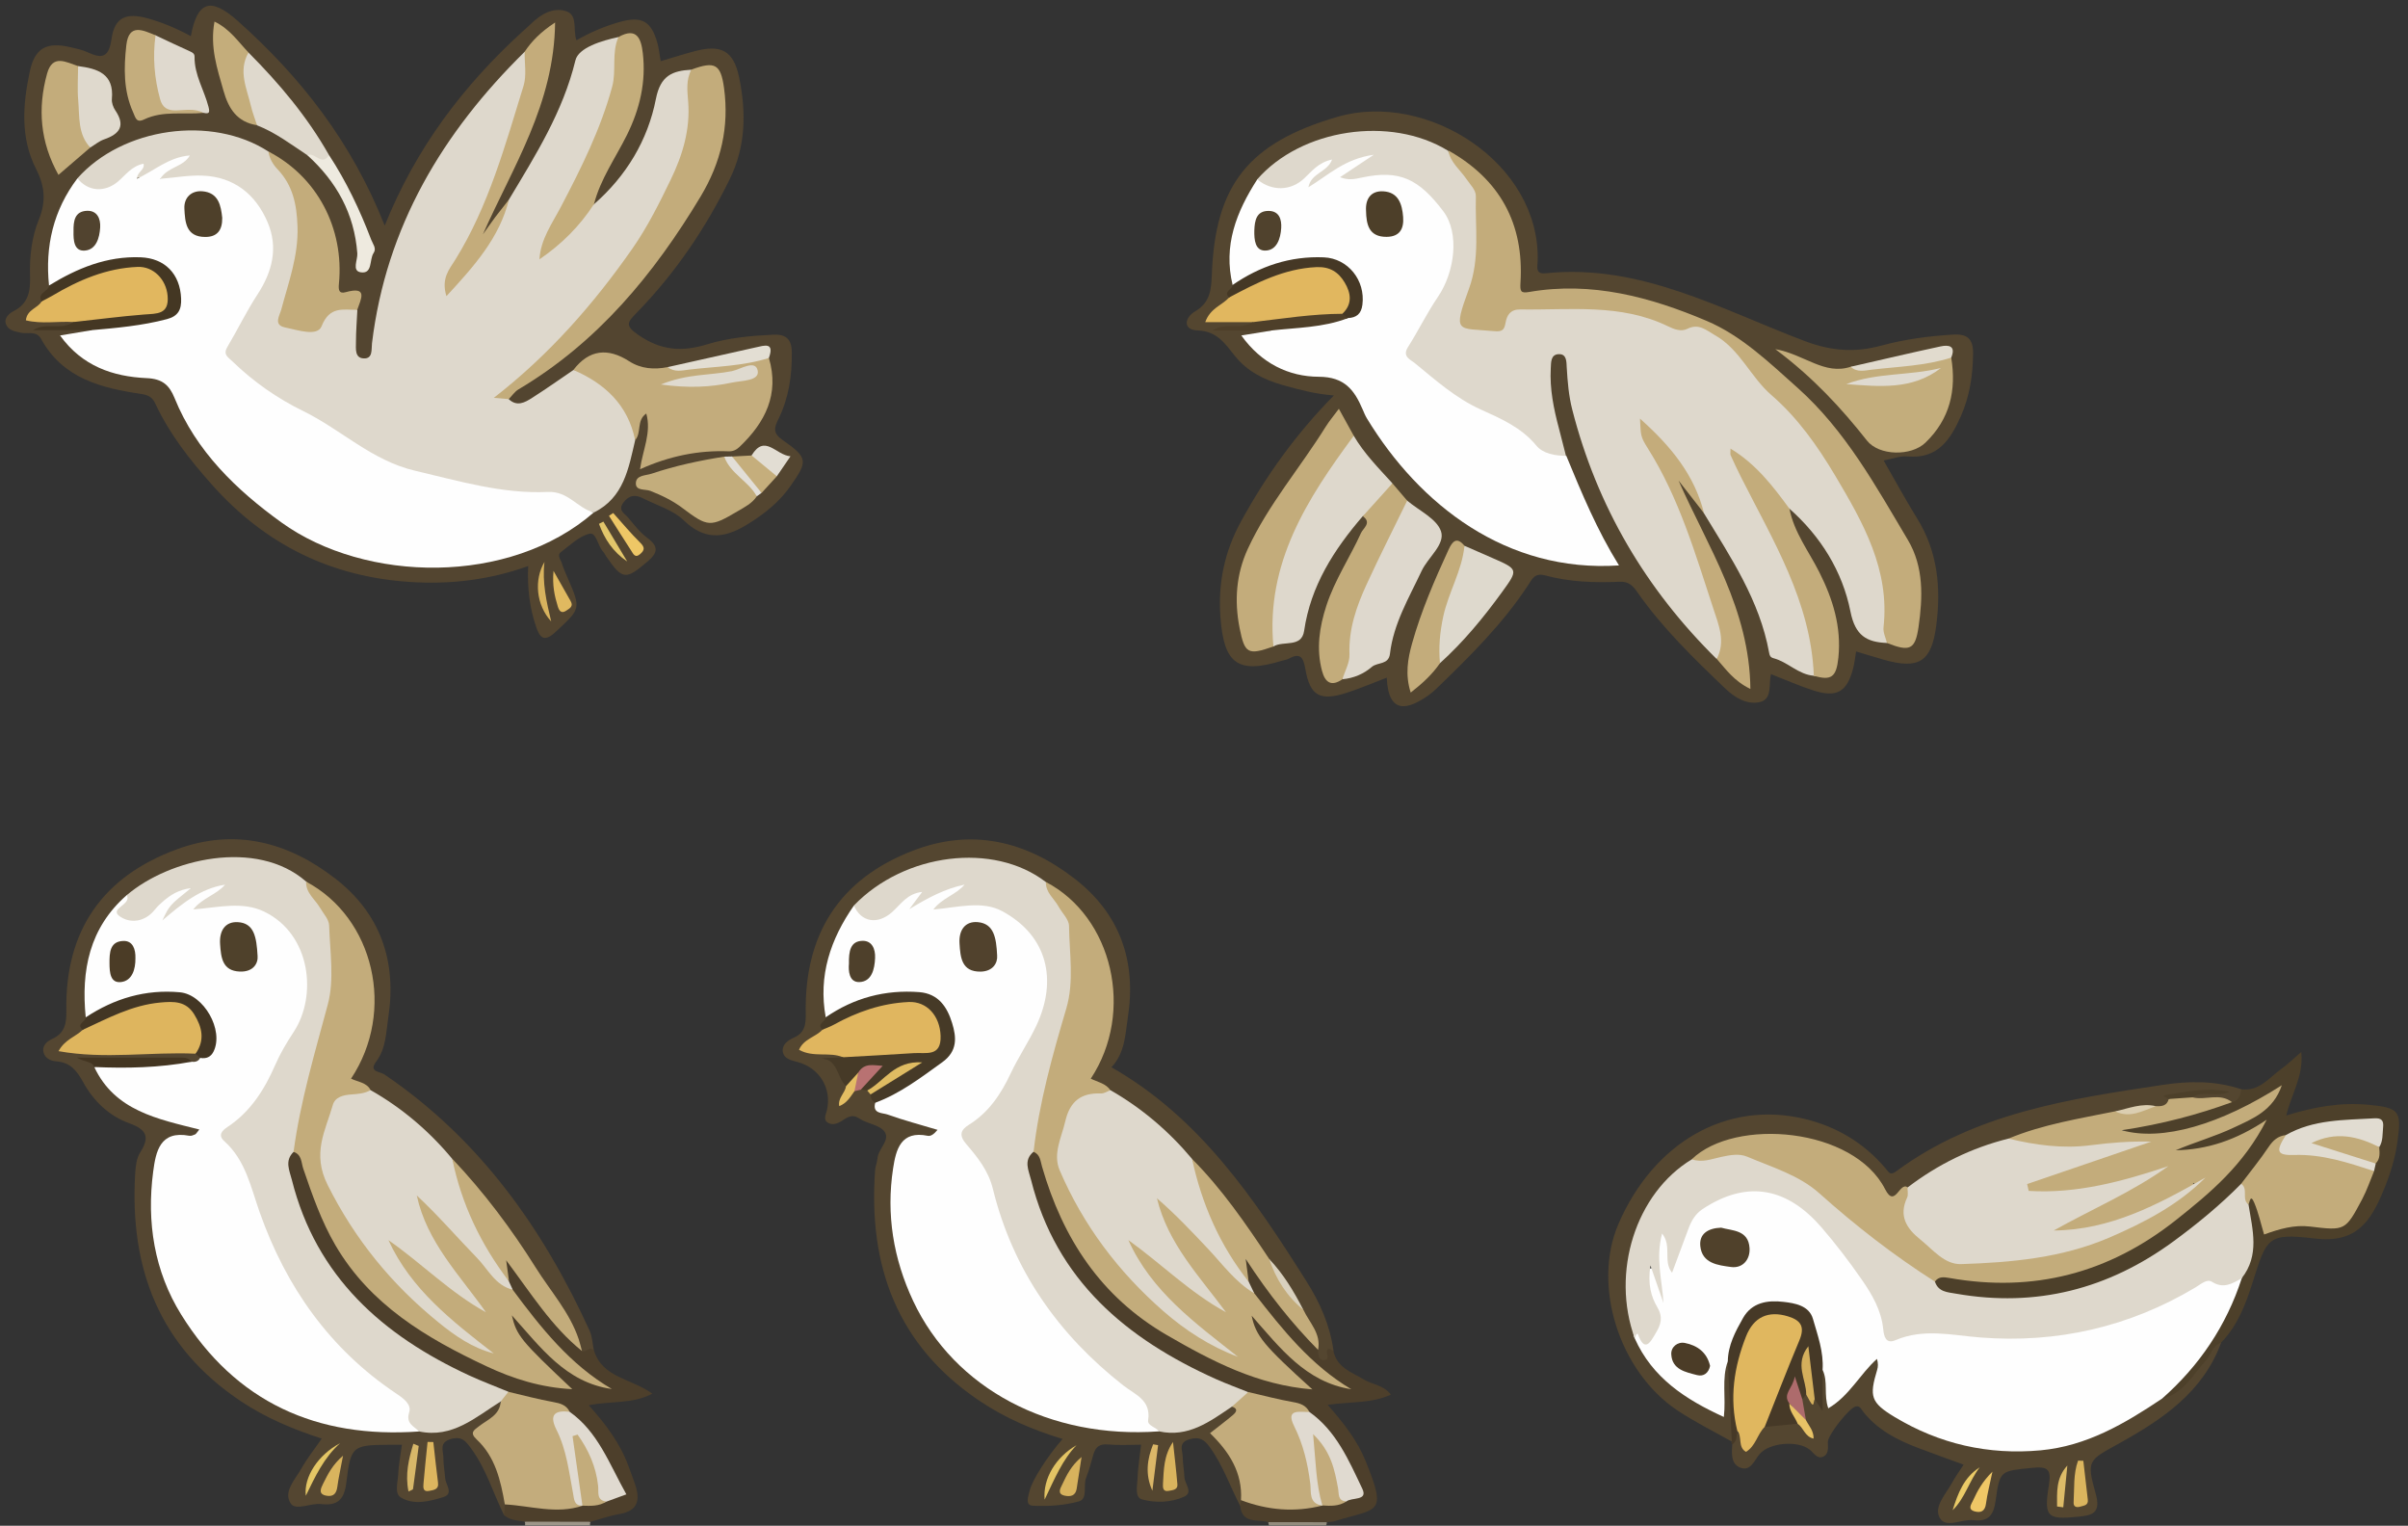 <?xml version="1.0" encoding="utf-8"?>
<!-- Generator: Adobe Illustrator 23.0.2, SVG Export Plug-In . SVG Version: 6.00 Build 0)  -->
<svg version="1.1" id="Camada_1" xmlns="http://www.w3.org/2000/svg" xmlns:xlink="http://www.w3.org/1999/xlink" x="0px" y="0px"
	 viewBox="0 0 426.38 270.11" style="enable-background:new 0 0 426.38 270.11;" xml:space="preserve">
<rect x="0" y="0" width="426.38" height="270.11" fill="#333333" stroke="none"/>
<style type="text/css">
	.st0{fill:#9E9689;}
	.st1{fill:#938C7D;}
	.st2{fill:#534530;}
	.st3{fill:#544630;}
	.st4{fill:#544631;}
	.st5{fill:#4D402A;}
	.st6{fill:#4D3F2B;}
	.st7{fill:#463927;}
	.st8{fill:#DED8CC;}
	.st9{fill:#FEFEFE;}
	.st10{fill:#C3AC7C;}
	.st11{fill:#C3AC7B;}
	.st12{fill:#C4AD7B;}
	.st13{fill:#C4AC7B;}
	.st14{fill:#E1B75F;}
	.st15{fill:#C3AD7C;}
	.st16{fill:#DFD9CD;}
	.st17{fill:#443723;}
	.st18{fill:#DFD9CE;}
	.st19{fill:#C4AD7D;}
	.st20{fill:#EEEADF;}
	.st21{fill:#E3DED3;}
	.st22{fill:#C5AE7C;}
	.st23{fill:#E2DDD3;}
	.st24{fill:#D8B35E;}
	.st25{fill:#EEC766;}
	.st26{fill:#E0B960;}
	.st27{fill:#E2DED7;}
	.st28{fill:#E2C66B;}
	.st29{fill:#DED8CD;}
	.st30{fill:#DED9CD;}
	.st31{fill:#453825;}
	.st32{fill:#4E3F29;}
	.st33{fill:#E1DBCE;}
	.st34{fill:#E0B65F;}
	.st35{fill:#463A27;}
	.st36{fill:#D9B45E;}
	.st37{fill:#D7B25D;}
	.st38{fill:#DFBC62;}
	.st39{fill:#E3C464;}
	.st40{fill:#B87272;}
	.st41{fill:#DBB768;}
	.st42{fill:#D9D1BE;}
	.st43{fill:#E4BE63;}
	.st44{fill:#DEB55E;}
	.st45{fill:#433624;}
	.st46{fill:#433521;}
	.st47{fill:#DDB65F;}
	.st48{fill:#E4C665;}
	.st49{fill:#D7B769;}
	.st50{fill:#E1DCD1;}
	.st51{fill:#C2AB7A;}
	.st52{fill:#DBCEB1;}
	.st53{fill:#E0DAD0;}
	.st54{fill:#C3AB7B;}
	.st55{fill:#E0B75F;}
	.st56{fill:#DBB55E;}
	.st57{fill:#D4AF5C;}
	.st58{fill:#EFC766;}
	.st59{fill:#EBCB67;}
	.st60{fill:#AD6B6C;}
	.st61{fill:#DEBC68;}
	.st62{fill:#E8C366;}
	.st63{fill:#4E402A;}
	.st64{fill:#51432F;}
	.st65{fill:#DFDACF;}
	.st66{fill:#4D3F29;}
	.st67{fill:#50422D;}
	.st68{fill:#DFDAD0;}
	.st69{fill:#51422D;}
	.st70{fill:#4E402B;}
	.st71{fill:#4F412B;}
	.st72{fill:#4B3C26;}
	.st73{fill:#50412B;}
	.st74{fill:#4B3C27;}
</style>
<g>
	<path class="st0" d="M104.55,269.42c-0.07,0.2-0.1,0.41-0.08,0.63c-3.84,0-7.68,0-11.52,0c0.07-0.23,0.05-0.44-0.06-0.65
		C96.78,267.62,100.66,267.59,104.55,269.42z"/>
	<path class="st1" d="M224.71,270.05c-0.09-0.18-0.13-0.38-0.13-0.58c3.45-1.86,6.89-1.87,10.34,0.01c0.03,0.21-0.02,0.4-0.13,0.57
		C231.43,270.05,228.07,270.05,224.71,270.05z"/>
	<path class="st2" d="M68.12,39.94C73.7,26.08,82.08,15.13,92.47,5.63c0.53-0.49,1.08-0.95,1.59-1.45c1.71-1.66,3.82-2.9,6.09-2.23
		c2.24,0.66,1.25,3.28,1.92,5.18c2.45-1.41,4.95-2.47,7.58-3.22c3.97-1.13,5.66-0.22,6.77,3.75c0.25,0.91,0.34,1.87,0.57,3.17
		c2.07-0.61,4.05-1.25,6.06-1.78c4.66-1.22,6.85-0.07,7.83,4.67c1.25,6.08,1.2,12.12-1.63,17.91c-4.29,8.8-9.73,16.79-16.56,23.79
		c-1.63,1.67-2.06,2.22,0.39,3.91c3.99,2.74,7.69,2.99,12.12,1.63c3.76-1.16,7.75-1.52,11.71-1.71c2.17-0.1,3.26,0.69,3.29,3.09
		c0.06,4.15-0.54,8.14-2.37,11.86c-0.76,1.55-1.02,2.48,0.77,3.72c4.5,3.13,4.45,3.73,1.38,8.11c-1.61,2.3-3.64,4.12-5.93,5.69
		c-4.24,2.91-8.31,4.91-13,0.38c-1.9-1.83-4.78-2.65-7.24-3.9c-1.32-0.67-2.42-0.57-3.42,0.76c-1.05,1.41,0.22,1.94,0.82,2.66
		c1.07,1.29,2.13,2.66,3.45,3.64c2.01,1.5,1.81,2.6,0.03,4.12c-3.88,3.32-4.46,3.31-7.32-0.83c-0.2-0.3-0.35-0.64-0.59-0.9
		c-0.95-1.01-1.18-3.46-2.41-3.16c-1.84,0.45-3.43,2.03-5.04,3.24c-0.76,0.57-0.04,1.34,0.15,1.97c0.28,0.91,0.68,1.79,1.06,2.67
		c2.38,5.48,2.27,5.36-2.18,9.52c-2.11,1.97-2.83,0.85-3.45-0.97c-1.12-3.32-1.56-6.76-1.39-10.71c-6.85,2.46-13.78,3.27-20.85,2.82
		c-14.07-0.9-25.7-6.62-35.13-17.21c-3.94-4.43-7.52-8.98-10.03-14.35c-0.5-1.07-1.15-1.52-2.41-1.71
		C17.99,68.71,11.14,67.04,7.28,60c-0.83-1.51-2.35-0.83-3.56-1.09c-1.08-0.24-2.28-0.43-2.67-1.54c-0.38-1.06,0.59-1.9,1.36-2.29
		c2.68-1.38,2.99-3.6,2.91-6.29c-0.1-3.36,0.29-6.81,1.55-9.89c1.33-3.26,1.07-5.95-0.5-9.03c-2.8-5.5-2.33-11.43-1.09-17.23
		c0.89-4.17,3-5.25,7.13-4.3c1.05,0.24,2.13,0.46,3.1,0.91c2.59,1.21,3.77,0.92,4.24-2.37c0.55-3.86,2.62-4.7,6.49-3.61
		c2.62,0.74,5.12,1.8,7.55,3.13c1.15-6.19,3.49-6.98,8.29-2.71C53.23,13.62,62.26,25.12,68.12,39.94z"/>
	<path class="st3" d="M333.53,81.52c2.09,3.64,3.91,7,5.92,10.24c3.68,5.92,4.27,12.36,3.39,19.05c-0.84,6.35-3.06,7.75-9.29,5.98
		c-1.59-0.45-3.17-0.95-4.89-1.46c-0.18,1.07-0.28,2.02-0.51,2.93c-1.08,4.21-2.87,5.29-6.97,4c-2.49-0.79-4.89-1.86-7.59-2.91
		c-0.48,1.72,0.36,4.5-2.11,4.97c-2.29,0.43-4.35-0.85-6.08-2.51c-5.54-5.31-11.06-10.65-15.48-16.98c-0.78-1.12-1.5-1.91-3.14-1.84
		c-4.44,0.2-8.89,0.04-13.21-1.13c-1.85-0.5-2.3,0.7-3.01,1.77c-4.52,6.87-10.32,12.59-16.19,18.26c-0.43,0.42-0.89,0.81-1.37,1.16
		c-3.67,2.6-7.17,3.56-7.45-3.08c-2.4,0.91-4.74,1.92-7.16,2.7c-4.63,1.48-6.43,0.54-7.24-4.18c-0.39-2.24-0.95-2.98-3.05-1.84
		c-0.31,0.17-0.69,0.19-1.03,0.3c-7.86,2.42-10.37,0.63-10.97-7.7c-0.44-6.02,0.71-11.58,3.64-16.93
		c4.4-8.03,9.64-15.39,16.44-22.31c-3.46-0.28-6.27-1.06-9.08-1.85c-3.3-0.93-6.3-2.45-8.45-5.16c-1.77-2.23-3.16-4.38-6.64-4.51
		c-2.64-0.1-2.22-2.3-0.42-3.35c2.72-1.59,2.88-3.85,2.99-6.62c0.6-15.71,6.4-23.23,22.26-27.84c15.85-4.6,35.94,8.19,35.43,25.54
		c-0.03,0.98-0.45,2.36,1.39,2.16c16.82-1.75,31.11,6.43,45.99,12.03c4.68,1.76,8.86,2.03,13.48,0.77
		c4.17-1.13,8.45-1.69,12.77-1.95c2.3-0.13,3.49,0.66,3.47,3.29c-0.03,3.9-0.6,7.64-2.18,11.2c-1.83,4.12-4.1,7.59-9.48,7.08
		C336.46,80.68,335.14,81.23,333.53,81.52z"/>
	<path class="st3" d="M219.6,266.6c-1.8-3.47-3.06-7.21-5.4-10.42c-0.95-1.3-1.77-1.88-3.54-1.39c-2.13,0.59-1.24,1.98-1.24,3.13
		c0,1.19,0.26,2.38,0.3,3.58c0.04,1.19,1.65,2.72-0.09,3.49c-2.31,1.02-4.99,1.1-7.38,0.47c-1.37-0.36-0.88-2.33-0.84-3.58
		c0.06-1.91,0.38-3.81,0.64-6.12c-1.91,0-3.89,0.13-5.85-0.04c-1.51-0.14-2.22,0.44-2.6,1.78c-0.39,1.38-0.75,2.78-1.28,4.11
		c-0.56,1.41,0.35,3.73-1.29,4.19c-2.6,0.72-5.45,0.9-8.16,0.76c-1.43-0.07-0.78-1.73-0.54-2.7c0.44-1.85,3.27-6.24,5.82-9.11
		c-5.35-1.63-10.29-3.76-14.81-6.82c-14.53-9.81-19.6-23.85-18.39-40.74c0.05-0.71,0.37-1.4,0.42-2.11
		c0.13-1.72,2.34-3.25,1.23-4.77c-0.87-1.18-3.02-1.35-4.39-2.27c-1.35-0.91-2.18-0.22-3.19,0.42c-0.72,0.46-1.61,0.78-2.38,0.33
		c-0.96-0.56-0.38-1.5-0.21-2.27c0.86-3.81-1.28-7.41-5.12-8.48c-1.18-0.33-2.55-0.56-2.71-1.94c-0.14-1.17,0.96-1.96,1.93-2.38
		c2.06-0.89,2.18-2.49,2.14-4.41c-0.23-13.88,5.9-23.66,18.97-28.71c10.48-4.05,20.07-1.69,28.65,4.96
		c7.98,6.18,10.97,14.57,9.42,24.53c-0.47,3.04-0.48,6.27-2.91,8.85c15.67,8.93,25.27,23.25,34.51,37.86
		c2.38,3.75,4.19,7.8,4.8,12.28c-0.72,0.64-0.22,2.28-1.68,2.23c-1.33-0.04-1.57-1.11-1.61-2.21c-0.14-2.66-1.66-4.77-2.8-7.03
		c-1.62-3.03-3.4-5.94-5.79-8.45c-4.16-6.26-8.52-12.37-13.61-17.91c-4.39-4.68-9.09-9-14.66-12.28c-3.83-2.07-3.89-2.11-1.76-5.77
		c2.22-3.82,2.9-8.01,2.07-12.16c-1.49-7.52-3.98-14.65-11.38-18.66c-10.14-6.71-23.86-4.93-33.07,4.3
		c-4.15,5.48-5.35,11.78-5.19,18.46c0.17,1.18-0.99,1.98-0.92,3.14c-0.35,1.05-1.62,1.35-2,2.37c1.5,1.61,4.65-0.92,5.49,2.23
		c-1.11,0.87-2.32,0.01-3.46,0.25c3.25-0.25,3.58,2.33,4.32,4.52c0.14,0.4-0.14,1.03,0.09,1.16c0.32,0.18,0.56-0.45,0.94-0.58
		c0.46-0.23,0.93-0.32,1.43-0.3c0.34,0.03,0.67,0.12,0.98,0.26c0.46,0.26,0.82,0.62,1.13,1.04c0.4,0.57,0.79,1.14,1.26,1.66
		c2.34,1.92,5.25,2.2,8.02,2.93c1.11,0.29,2.69,0.44,2.67,1.93c-0.02,1.6-1.61,1.45-2.75,1.65c-3.34,0.58-4.53,1.74-4.9,6.3
		c-0.92,11.3,1.52,21.73,9.36,30.3c8.6,9.38,19.24,14.41,32.16,14.07c1.56-0.04,3.11,0.02,4.67-0.02c3.66,0.41,6.97-0.48,9.98-2.59
		c0.86-0.61,1.79-1.13,2.9-1.16c2.48,1.08,0.99,2.35-0.09,3.06c-2.16,1.43-1.96,2.56-0.39,4.38c2.33,2.7,3.55,5.9,2.75,9.59
		C220.12,266.12,219.9,266.39,219.6,266.6z"/>
	<path class="st4" d="M89.24,268.22c-1.94-3.95-3.18-8.24-5.85-11.83c-0.88-1.18-1.52-2.15-3.45-1.66c-2.32,0.6-1.41,2.12-1.43,3.37
		c-0.02,1.19,0.24,2.38,0.31,3.57c0.07,1.15,1.58,2.77-0.3,3.36c-2.44,0.76-5.23,1.49-7.57,0.06c-1.14-0.7-0.5-2.7-0.44-4.11
		c0.07-1.67,0.41-3.32,0.66-5.21c-0.71,0-1.4-0.01-2.1,0c-6.62,0.06-6.95,0.1-7.74,6.66c-0.38,3.16-1.62,4.17-4.51,3.84
		c-1.84-0.21-4.46,1.25-5.36-0.13c-1.35-2.08,0.82-4.22,1.9-6.15c0.98-1.76,2.26-3.35,3.61-5.31c-5-1.62-9.87-3.64-14.33-6.62
		c-14.44-9.63-19.69-23.49-18.71-40.24c0.08-1.3,0.23-2.77,0.9-3.81c1.77-2.76,1.08-4.06-1.93-5.15c-3.59-1.29-6.34-3.94-8.17-7.27
		c-1.12-2.03-2.28-3.51-4.74-3.69c-0.95-0.07-1.96-0.49-2.26-1.52c-0.37-1.3,0.65-2.06,1.58-2.49c2.24-1.05,2.47-2.8,2.44-5
		c-0.25-14.16,6.43-23.73,19.64-28.56c10.24-3.75,19.63-1.26,27.97,5.2c7.99,6.19,10.91,14.62,9.4,24.54
		c-0.41,2.68-0.38,5.51-2.16,7.88c-1.38,1.84,0.68,1.73,1.47,2.27c16.79,11.38,28.04,27.19,36.33,45.36
		c0.48,1.05,0.51,2.31,0.75,3.48c-0.97,0.52-1.95,1.42-2.83-0.12c-5.78-12.3-13.84-23.04-22.73-33.21
		c-4.36-4.78-9.14-9.06-14.7-12.43c-3.82-2.05-3.86-2.08-1.53-5.97c1.79-3,2.24-6.26,2-9.64c-0.61-8.75-3.53-16.24-11.56-20.89
		c-8.77-6.92-21.39-4.51-30.89,2.24c-6.06,5.64-7.16,13.03-7.34,20.74c0.14,1.26-1.21,2.02-1.1,3.28c-0.31,0.76-1.28,1.09-1.39,2.23
		c7.11,0.79,14.28-0.48,21.35,0.69c0.54,0.28,0.91,0.7,1.09,1.28c-0.15,1-0.9,1.14-1.71,1.18c-5.63-0.82-11.34,0.45-16.96-0.68
		c-0.03-0.01-0.09,0.15-0.14,0.23c0.23,0.07,0.41,0.21,0.56,0.44c3.18,5.05,7.71,8.12,13.52,9.33c0.35,0.07,0.72,0.1,1.05,0.23
		c1.38,0.52,3.64,0.24,3.63,2.21c-0.01,1.9-2.13,1.51-3.45,1.69c-2.36,0.32-3.17,1.97-3.57,3.94c-2.17,10.71,0.08,20.64,6.39,29.34
		c8.07,11.13,19.24,17,33.13,17.32c2.04,0.05,4.08,0.03,6.11-0.01c3.74,0.47,7.04-0.67,10.19-2.59c1.29-0.79,2.49-1.93,4.22-1.67
		c1.21,1.52,0.09,2.63-0.95,3.25c-2.7,1.6-1.97,3.18-0.55,5.23c2.08,3.01,3.05,6.46,3.1,10.14
		C89.98,267.43,89.75,267.91,89.24,268.22z"/>
	<path class="st5" d="M396.84,192.83c3.19,0.44,4.92-2.02,7.09-3.58c1.13-0.81,2.14-1.8,3.55-3.01c0.45,4.26-1.75,7.4-2.65,11.24
		c4.85-1.51,9.59-2.36,14.5-1.9c5.46,0.52,5.92,1.06,5.22,6.29c-0.41,3.11-1.32,6.05-2.53,8.94c-2.26,5.42-4.75,9.34-12.17,8.45
		c-8.37-1.01-8.48-0.14-10.99,7.79c-1.22,3.86-2.66,7.65-5.58,10.64c-2.11,3.12-3.92,6.47-6.92,8.92c-0.98,0.8-1.76,2.07-3.33,1.23
		c-0.41-1.76,0.98-2.62,1.96-3.56c5.39-5.22,8.64-11.73,11.35-18.58c2.5-3.88,1.36-8.08,1.06-12.2c0.13-0.7,0.26-1.58,1.05-1.69
		c1-0.14,1.61,0.8,1.7,1.54c0.51,3.92,2.86,3.86,5.79,2.92c1.78-0.58,3.57,0.02,5.32,0.34c2.19,0.4,3.65-0.33,4.74-2.26
		c1.29-2.3,2.53-4.61,3.48-7.07c0.13-0.5,0.29-0.99,0.45-1.47c0.32-0.99,0.45-2.02,0.62-3.03c0.89-2.9-0.37-3.92-3.17-3.76
		c-4.15,0.23-8.21,0.79-12.02,2.55c-2.35,0.55-3.17,2.65-4.38,4.34c-1.17,1.63-2.72,2.93-3.89,4.55
		c-9.68,9.77-20.51,17.6-34.5,19.84c-5.72,0.92-11.44,0.54-17.12-0.47c-1.56-0.28-3.09-0.75-3.16-2.8c0.57-1.89,2.12-1.78,3.53-1.54
		c24.13,4.15,42.55-10.23,53.18-24.77c-3.52,2.34-7.38,3.21-11.29,3.85c-1.13,0.19-2.78,0.36-3.02-1.09
		c-0.19-1.18,1.38-1.45,2.37-1.74c2.65-0.77,5.3-1.51,7.81-2.68c2.4-1.12,4.5-2.71,6.68-4.21c-4.66,2.71-9.6,4.75-14.8,6.17
		c-2.45,0.67-4.93,1.01-7.46,0.84c-1.24-0.09-3.16,0.3-3.23-1.37c-0.06-1.43,1.81-1.63,3.08-1.93c2.45-0.57,4.95-0.92,7.37-1.61
		c2.65-0.76,5.25-1.67,7.85-2.56C395.4,194.19,395.96,193.26,396.84,192.83z"/>
	<path class="st3" d="M396.84,192.83c-0.06,1.1-0.44,1.97-1.61,2.3c-2.28-0.67-4.71,1.17-6.94-0.4c-0.57-1,0.08-1.29,0.86-1.31
		c1.53-0.04,3.06-0.19,4.06-0.01c-2.82-1.54-6,1.92-9.34,0.47c-0.01,0.08-0.04,0.16-0.03,0.23c0.01,0.23,0.11,0.44,0.29,0.64
		c0.11,1.56-0.98,1.71-2.12,1.8c-2.58-0.19-5.02,0.62-7.51,1.1c-6.21,1.2-12.35,2.72-18.41,4.54c-6.52,1.99-12.63,4.82-18.21,8.77
		c-2.1,2.02-3.82,1.95-5.4-0.71c-2.18-3.69-5.64-5.85-9.63-7.02c-7.99-2.35-15.79-2.49-22.92,2.7
		c-10.54,6.03-12.65,20.54-9.78,30.61c2.58,5.01,6.58,8.61,11.33,11.47c2.04,1.23,3.06,0.84,2.97-1.7c-0.05-1.41-0.2-2.88,0.39-4.22
		c0.57-1.28,1.28-1.29,1.91,0.02c0.68,3.49-0.07,7.09,0.83,10.58c0.23,0.9-0.06,1.89-0.95,2.51c-3.21-1.82-6.54-3.46-9.6-5.5
		c-10.38-6.92-15.14-22.19-10.45-33.03c6.25-14.44,19.16-21.85,32.86-18.61c5.68,1.34,10.61,4.25,14.43,8.78
		c0.6,0.71,0.81,1.32,1.87,0.53c14.04-10.37,30.67-12.82,47.26-15.32C387.66,191.35,392.3,191.31,396.84,192.83z"/>
	<path class="st6" d="M89.24,268.22c0.05-0.63,0.1-1.26,0.15-1.89c1.38-1.09,2.92-0.77,4.45-0.51c2.72,0.47,5.45,0.38,8.17,0.24
		c0.34-0.13,0.7-0.22,1.05-0.28c1.35-0.26,2.77-0.1,4.08-0.65c1.65-0.5,2.35-1.27,1.42-3.11c-2.2-4.35-4.34-8.71-8.37-11.75
		c-3.22-1.95-7.09-1.65-10.47-3.01c-10.24-3.94-19.74-9.05-27.49-17.04c-5.92-6.11-9.21-13.59-11.59-21.56
		c-0.51-1.72-0.67-3.58,1.02-4.94c2.62-0.19,2.65,2.07,3.15,3.61c2.26,6.88,5.08,13.4,9.95,18.93c3.38,3.85,7.45,6.76,11.74,9.37
		c6.86,4.18,13.93,8.02,22.39,9.2c-3.48-2.83-6.4-5.82-8.47-9.53c-0.45-0.8-1.24-1.83-0.21-2.55c0.97-0.67,1.83,0.29,2.4,0.98
		c2.44,2.97,4.98,5.81,8.11,8.1c1.82,1.33,3.71,2.51,5.47,3.33c-6.52-4.01-11.61-9.82-15.88-16.42c-0.38-0.58-0.71-1.2-0.91-1.87
		c-0.21-0.69-0.36-1.39-0.41-2.11c-0.04-0.59-0.06-1.25,0.65-1.49c0.66-0.22,1.11,0.27,1.55,0.65c0.27,0.24,0.51,0.51,0.71,0.81
		c3.37,5.09,7.6,9.52,11.17,14.45c0.72,0.34,1.36-0.98,2.1-0.1c1.51,4.87,6.59,4.94,10.34,7.65c-3.56,1.87-7.28,1.25-11.26,2.05
		c2.99,3.33,5.54,6.7,7.01,10.71c0.41,1.12,0.84,2.23,1.22,3.36c0.89,2.67,0.51,4.62-2.75,5.18c-1.75,0.3-3.45,0.91-5.17,1.38
		c-3.89-0.01-7.78-0.01-11.66-0.02C91.62,269.17,90.28,269.15,89.24,268.22z"/>
	<path class="st6" d="M219.6,266.6c0.04-0.34,0.09-0.68,0.13-1.02c4.49-0.22,8.91,1.24,13.41,0.47c0.34-0.12,0.68-0.21,1.03-0.28
		c1.33-0.26,2.73-0.1,4.02-0.65c1.65-0.5,2.34-1.28,1.4-3.11c-2.23-4.33-4.7-8.46-8.37-11.75c-3.22-1.94-7.08-1.66-10.47-3
		c-11.12-4.16-21.26-9.85-29.26-18.86c-5.23-5.88-8.07-12.94-9.95-20.44c-0.38-1.51-0.32-3.13,1.15-4.25c2.25-0.24,2.34,1.6,2.79,3
		c2.73,8.55,6.26,16.69,13.23,22.68c9.04,7.77,19.36,13.17,31.29,15.6c-3.21-2.7-6.01-5.56-8.25-8.93c-0.65-0.98-1.68-2.34-0.58-3.2
		c1.21-0.94,2.08,0.59,2.81,1.45c3.68,4.31,7.61,8.32,12.56,10.51c-6.02-3.88-10.85-9.43-15.13-15.54c-0.44-0.76-0.78-1.56-1.02-2.4
		c-0.2-0.81-0.46-1.63-0.39-2.46c0.12-1.47,0.91-1.48,1.92-0.74c0.48,0.36,0.81,0.86,1.16,1.35c2.77,3.88,5.55,7.74,8.84,11.22
		c0.7,0.74,1.55,1.52,1.46,2.74c0.07,0.8,0.01,1.87,1.11,1.79c1.05-0.08,0.32-1.09,0.48-1.65c0.22-0.74,0.73-0.08,1.12-0.05
		c0.58,3.04,3.25,3.84,5.46,5.17c1.49,0.9,3.45,0.94,4.73,2.65c-3.46,1.58-7.1,1.21-11.19,1.81c2.79,3.17,5.24,6.28,6.73,9.97
		c3.87,9.57,2.17,8.24-5.5,10.62c-0.45,0.14-0.94,0.12-1.42,0.18c-3.45,0-6.89-0.01-10.34-0.01
		C222.68,268.92,219.95,269.84,219.6,266.6z"/>
	<path class="st3" d="M382.82,247.6c3.69-0.79,5.29-4.02,7.56-6.47c1.02-1.11,1.31-2.84,2.92-3.45
		c-3.2,8.73-10.34,13.56-17.94,17.78c-5.54,3.08-5.98,2.97-4.28,8.97c1,3.54-0.7,3.84-3.12,4.08c-5.48,0.56-6.08,0.06-5.17-5.59
		c0.47-2.91-0.27-3.34-3.02-3.05c-5.42,0.56-5.68,0.34-6.39,5.68c-0.36,2.74-1.31,3.88-3.97,3.57c-2.04-0.24-4.85,1.52-5.94-0.4
		c-1.12-1.98,1.07-4.18,2.14-6.16c0.57-1.05,1.28-2.02,2.08-3.27c-2.71-0.99-5.37-1.94-8.01-2.94c-3.74-1.41-7.23-3.21-9.78-6.44
		c-0.35-0.44-0.54-1.08-1.31-0.92c-1.13,0.23-4.99,5.09-4.94,6.33c0.04,0.98,0.17,2.1-0.81,2.55c-1.08,0.5-1.67-0.66-2.38-1.22
		c-2.14-1.7-7.14-1.27-8.88,0.76c-0.96,1.11-1.6,3.18-3.49,2.39c-1.63-0.68-1.48-2.56-1.35-4.14c0.76-0.6,0.18-1.59,0.65-2.27
		c2.06,2.31,3.31,0.36,4.69-0.9c2.07-1.09,4.22-1.55,6.51-0.78c0.54,0.05,0.66,0.67,1.13,0.82c-0.24-0.41-0.46-0.82-0.64-1.27
		c-0.26-1.13-0.72-2.23-0.42-3.43c0.2-0.47,0.54-0.82,1.01-1.02c0.47-0.04,0.99,0.11,1.05,0.56c0.11,0.88,0.42,0.27,0.69,0.16
		c1.15-1.48-0.43-3.65,1.25-5c2.33,0.57,1.02,2.9,2.23,4.42c2.01-1.09,3.08-3.12,4.54-4.76c0.82-0.92,1.53-2.59,3.1-1.7
		c1.27,0.72,0.75,2.18,0.24,3.25c-1.53,3.2,0.62,4.83,2.79,6.08c9.82,5.66,20.19,8.01,31.41,4.8c4.43-1.27,8.48-3.28,12.32-5.79
		C380.34,248.17,381.28,247,382.82,247.6z"/>
	<path class="st7" d="M319.82,246.88c-0.23,0.28-0.46,0.56-0.7,0.83c-0.77-0.14-0.77-1.12-1.46-1.37c-0.21,0.71-0.26,1.4-0.1,2.1
		c0.2,1.21,1.4,2.22,0.74,3.61c-1.95,0.19-3.9,0.38-5.84,0.57c-0.76-1.24-0.01-2.31,0.46-3.36c1.5-3.38,2.72-6.88,4.01-10.34
		c0.63-1.7,1.9-3.67-0.78-4.87c-2.06-0.92-4.69-0.03-5.67,2.36c-1.67,4.07-3.32,8.21-2.52,12.8c0.24,1.38,0.76,2.82-0.35,4.1
		c-0.18,0.83,0.05,1.81-0.88,2.36c-0.18-0.13-0.21-0.29-0.08-0.47c-0.24-4.73-0.48-9.47-0.71-14.2c-0.85-3.43,1.02-8.07,4.09-10.18
		c2.77-1.89,7.31-1.76,10.1,0.29c2.53,1.86,3.9,7.89,2.59,11.4c0,2.18,0,4.37,0,7.27c-0.72-1.08-1.05-1.57-1.39-2.07
		c-1.12-1.95-1.44-4.1-1.6-5.99C318.97,243.25,321.45,245.02,319.82,246.88z"/>
	<path class="st8" d="M90.08,70.66c1.46,1.39,2.87,0.59,4.15-0.23c2.48-1.58,4.88-3.28,7.31-4.93c6.03,0.54,10.59,5.73,10.93,12.43
		c-1.17,4.98-2,10.17-7.3,12.79c-0.58-0.26-1.31,0.23-1.75-0.08c-6.12-4.27-13.47-2.14-20.1-3.9c-6.03-1.6-12.16-2.86-17.8-5.52
		c-4.85-2.29-8.75-6.25-13.69-8.48c-4.09-1.86-7.44-4.75-10.82-7.63c-1.93-1.65-2.15-3.37-0.82-5.34c1.94-2.89,3.27-6.1,5.12-9.05
		c2.45-3.91,3.16-8.39,0.43-12.57c-2.54-3.89-6.05-6.43-11.02-6.19c-0.96,0.05-1.9,0.21-2.85,0.34c-1.28,0.17-2.96,0.71-3.54-0.75
		c-0.68-1.69,1.5-1.71,2.11-2.43c-1.46,0.33-2.72,2.42-3.99,2.25c-3.47-0.47-5.53,2.43-8.52,2.81c-2.07,0.26-4.25,0.59-4.22-2.61
		c8.01-9.02,23.78-11.24,33.81-4.75c7.04,6.09,7.1,13.79,5.07,21.96c-0.37,1.5-1,2.94-1.36,4.44c-0.32,1.32-1.3,3.03,0.55,3.76
		c1.68,0.66,3.7,1.28,5.13-0.83c1.68-2.47,3.79-3.09,6.37-1.3c-0.09,1.91-0.25,3.81-0.25,5.72c0,1.14-0.24,2.79,1.34,2.88
		c1.69,0.1,1.37-1.58,1.5-2.69c2.5-20.62,12.5-37.3,27.04-51.6c1.73,2.44,1.06,5.07,0.32,7.55C90.1,27.24,86.76,37.7,80.95,47.16
		c-0.42,0.68-0.86,1.38-0.9,3.1c4.12-5.08,7.63-9.62,10.06-14.92c4.7-7.84,9.56-15.52,11.78-24.66c0.54-2.24,4.62-3.48,7.61-4.12
		c0.81,4.82,0.06,9.48-1.75,13.95c-2.65,6.54-5.45,13.02-9.08,19.11c-0.76,1.28-1.61,2.58-1.88,4.25c3.43-2.02,4.98-5.88,8.38-7.71
		c5.73-5,9.54-11.34,10.97-18.65c0.81-4.15,2.92-4.98,6.27-5.17c0.79,6.75,0.35,13.33-2.67,19.55c-4.4,9.07-9.35,17.75-16.86,24.74
		c-4.42,4.12-7.3,9.81-12.97,12.67C89.1,69.7,89.67,70.23,90.08,70.66z"/>
	<path class="st9" d="M13.71,31.57c1.86,2.34,4.85,2.58,7.24,0.52c1.34-1.16,2.39-2.69,4.47-3.11c0.25,1.15-1.16,1.43-1.17,2.66
		c3.08-1.42,5.64-3.83,9.37-4.12c-1.26,2.13-3.83,1.93-5.26,4.14c2.75-0.23,5.15-0.67,7.52-0.57c5.57,0.22,9.39,3.31,11.5,8.25
		c1.92,4.49,0.85,8.76-1.8,12.81c-1.95,2.98-3.5,6.21-5.32,9.27c-0.82,1.38,0.12,1.81,0.91,2.57c3.72,3.6,7.91,6.53,12.55,8.8
		c6.7,3.28,12.12,8.75,19.75,10.54c7.79,1.82,15.49,4.14,23.54,3.76c3.6-0.17,5.24,2.88,8.13,3.63
		c-14.89,12.97-40.42,12.5-55.31,1.77c-7.91-5.7-15.1-12.57-18.92-22.02c-0.93-2.29-2.14-3.41-4.95-3.53
		c-5.95-0.27-11.41-2.11-15.33-7.55c2.05-0.34,3.75-0.63,5.45-0.91c2.13-1.66,4.77-1.2,7.17-1.73c0.93-0.21,1.91-0.1,2.86-0.28
		c4.03-0.77,4.79-1.53,4.57-4.56c-0.23-3.09-2.41-5.29-5.56-5.49c-4.19-0.27-8.03,0.97-11.76,2.73c-1.47,0.69-2.83,1.91-4.68,1.4
		C7.96,43.58,9.45,37.21,13.71,31.57z"/>
	<path class="st10" d="M112.46,77.92c-1.26-6.23-5.34-10-10.93-12.43c2.8-3.64,6.12-3.95,9.87-1.54c2.12,1.36,4.43,1.51,6.83,1.04
		c4.6,0.12,9.03-1.07,13.53-1.72c1.46-0.21,2.96-1.07,4.39,0.1c1.89,6.44-0.66,11.42-5.2,15.74c-0.53,0.5-1.13,0.82-1.92,0.79
		c-5.33-0.21-10.44,0.81-15.7,3.17c0.48-3.46,2.05-6.46,1.11-9.86C112.66,74.4,113.64,76.64,112.46,77.92z"/>
	<path class="st11" d="M90.08,70.66c-0.8-0.07-1.6-0.14-2.64-0.23c9.79-7.6,17.67-16.59,24.55-26.44c2.65-3.8,4.76-8.02,6.78-12.2
		c2.09-4.32,3.48-8.87,3.08-13.83c-0.15-1.87-0.4-3.84,0.58-5.64c4.15-1.53,5.19-0.99,5.77,3.24c0.94,6.9-0.51,13.18-4.15,19.24
		c-8.27,13.76-18.23,25.81-32.22,34.12C91.14,69.32,90.66,70.07,90.08,70.66z"/>
	<path class="st11" d="M63.26,54.85c-2.51,0.02-4.89-0.71-6.32,2.91c-0.74,1.88-4.26,0.66-6.46,0.21c-2.13-0.43-0.96-2.11-0.67-3.19
		c1.28-4.82,3.04-9.47,2.87-14.66c-0.13-3.9-0.81-7.29-3.54-10.16c-0.83-0.87-1.43-1.92-1.62-3.14c8.56,4.4,13.46,13.52,12.49,23.45
		c-0.11,1.12,0.06,1.77,1.18,1.46C65.22,50.61,63.93,52.91,63.26,54.85z"/>
	<path class="st12" d="M105.18,36.13c-2.53,3.9-5.75,7.12-9.66,9.78c0.21-3.57,2.25-6.34,3.79-9.28c3.6-6.86,7.05-13.77,9.09-21.29
		c0.78-2.89-0.15-5.98,1.12-8.79c3.28-1.84,4.02,0.39,4.3,2.85c0.6,5.11-0.53,9.91-2.82,14.52
		C108.99,27.96,106.32,31.69,105.18,36.13z"/>
	<path class="st13" d="M90.12,35.33c-1.7,6.82-6.13,11.74-11.07,17.1c-0.98-3.15,0.53-4.78,1.54-6.41
		c5.93-9.53,8.84-20.25,12.11-30.81c0.58-1.86,0.16-4.03,0.2-6.06c1.26-1.86,2.77-3.44,5.39-5.17c-0.16,14.48-7.48,25.51-12.78,37.5
		c0.74-1.03,1.46-2.07,2.21-3.08C88.51,37.37,89.32,36.36,90.12,35.33z"/>
	<path class="st14" d="M13.02,57.01c-2.79-0.17-5.63,0.39-8.44-0.3c0.22-1.95,2.1-2.12,2.78-3.34c5.03-4.95,11.29-6.87,18.13-6.98
		c2.71-0.04,4.96,3.11,4.98,6.08c0.02,3.04-1.96,3.88-4.44,3.94C21.68,56.53,17.42,58.42,13.02,57.01z"/>
	<path class="st15" d="M134,87.87c-0.83,1.25-2.14,1.9-3.36,2.62c-4.87,2.88-5.3,2.84-9.8-0.55c-1.73-1.31-3.64-2.23-5.66-3.03
		c-0.9-0.36-2.58,0.03-2.59-1.31c-0.01-1.52,1.74-1.39,2.78-1.74c4.19-1.41,8.51-2.33,12.87-3.02
		C130.28,83.09,133.47,84.4,134,87.87z"/>
	<path class="st11" d="M15.98,26.12c-1.8,1.55-3.6,3.09-5.63,4.84c-3.24-5.8-3.72-11.77-2.01-17.94c0.97-3.5,3.39-2,5.49-1.32
		c1.06,1.19,1.01,2.68,0.92,4.09C14.53,19.32,15.86,22.64,15.98,26.12z"/>
	<path class="st16" d="M54.43,27.48c-2.89-1.91-5.66-4.03-8.93-5.3c-2.56-2.8-3.22-6.24-3.17-9.86c0.02-1.19-0.18-2.74,1.68-3.01
		c5.47,5.49,10.42,11.38,14.25,18.15c-0.24,1.22-0.65,2.09-2.02,1C55.69,28.02,55.15,27.59,54.43,27.48z"/>
	<path class="st17" d="M13.02,57.01c4.16-0.45,8.31-1,12.48-1.33c2.24-0.18,4.47,0.06,4.18-3.3c-0.25-2.92-2.52-5.24-5.3-5.13
		c-5.54,0.22-10.45,2.33-15.13,5.11c-0.61,0.36-1.26,0.67-1.89,1.01c-0.86-1.57,1.25-1.72,1.35-2.84c4.97-3.05,10.2-5.21,16.18-4.98
		c4.31,0.16,7,2.95,7.18,7.29c0.08,1.96-0.5,3.13-2.52,3.66c-4.42,1.17-8.93,1.56-13.45,1.96c-3.41,0-6.83,0-10.25,0
		C8.14,56.98,10.8,58.53,13.02,57.01z"/>
	<path class="st18" d="M27.54,6.25c2.02,0.95,4.03,1.92,6.07,2.83c0.48,0.21,0.85,0.42,0.84,0.97c-0.05,3.2,1.71,5.9,2.47,8.87
		c0.26,1.03,0.12,1.28-0.88,1.06c-1.42-0.29-2.89-0.28-4.29-0.11c-2.86,0.36-4.16-1-4.78-3.6c-0.67-2.83-0.64-5.69-0.61-8.56
		C26.37,6.98,26.57,6.27,27.54,6.25z"/>
	<path class="st19" d="M27.54,6.25c-0.53,3.83-0.21,7.6,0.81,11.31c0.4,1.44,1.24,2.02,2.83,1.99c1.61-0.04,3.31-0.4,4.86,0.43
		c-3.52,0.36-7.16-0.45-10.53,1.17c-1.4,0.68-1.53-0.38-1.93-1.25c-1.74-3.84-1.66-7.89-1.21-11.91
		C22.82,4.08,25.31,5.34,27.54,6.25z"/>
	<path class="st16" d="M15.98,26.12c-2.23-2.39-1.88-5.47-2.13-8.35c-0.18-2.01-0.03-4.04-0.02-6.07c3.45,0.45,6.4,1.36,5.98,5.83
		c-0.06,0.65,0.23,1.46,0.61,2.02c1.85,2.73,0.76,4.18-2,5.13C17.55,24.99,16.79,25.63,15.98,26.12z"/>
	<path class="st12" d="M44.01,9.3c-1.89,3.25-0.3,6.36,0.43,9.49c0.27,1.15,0.71,2.25,1.07,3.38c-3.52-0.57-5.03-2.88-5.95-6.15
		c-1.1-3.89-2.41-7.67-1.58-12.2C40.72,5.14,42.2,7.42,44.01,9.3z"/>
	<path class="st20" d="M54.43,27.48c1.27-0.69,2.57,2.08,3.83-0.03c3.08,4.7,5.47,9.75,7.47,14.99c0.29,0.76,0.98,1.53,0.43,2.34
		c-0.8,1.17-0.13,3.74-2.27,3.43c-1.63-0.24-0.54-2.2-0.62-3.35C62.74,37.81,59.58,32.15,54.43,27.48z"/>
	<path class="st21" d="M136.15,63.37c-4.59,1.46-9.39,1.5-14.12,2.06c-1.24,0.15-2.64,0.52-3.81-0.44c5.2-1.17,10.4-2.34,15.6-3.49
		C135.36,61.16,137.17,60.52,136.15,63.37z"/>
	<path class="st22" d="M137.55,84.32c-0.9,0.98-1.8,1.97-2.7,2.95c-2.21-1.78-4.45-3.53-5.23-6.45c1.15-0.06,2.3-0.12,3.45-0.18
		C135.74,80.43,136.6,82.43,137.55,84.32z"/>
	<path class="st23" d="M137.55,84.32c-1.49-1.23-2.98-2.46-4.47-3.69c2.36-3.88,4.28-0.06,6.89,0.15
		C138.99,82.21,138.27,83.26,137.55,84.32z"/>
	<path class="st24" d="M96.41,99.48c-0.43,3.6,0.35,7.07,1.19,10.54C94.93,107.1,94.53,102.67,96.41,99.48z"/>
	<path class="st25" d="M108.58,90.82c1.59,1.76,3.1,3.6,4.79,5.26c0.83,0.82,0.78,1.31-0.01,2c-0.91,0.8-1.22-0.02-1.59-0.58
		c-1.33-2.05-2.63-4.12-3.94-6.18C108.07,91.15,108.32,90.99,108.58,90.82z"/>
	<path class="st26" d="M98.01,101.07c1.2,2.11,2.11,3.74,3.04,5.36c0.54,0.93-0.2,1.28-0.76,1.66c-0.88,0.61-1.28,0.06-1.52-0.72
		C98.2,105.53,97.78,103.68,98.01,101.07z"/>
	<path class="st27" d="M129.62,80.81c1.74,2.15,3.49,4.3,5.23,6.45c-0.28,0.2-0.57,0.4-0.85,0.61c-1.47-2.71-4.68-4-5.76-7.03
		C128.71,80.83,129.17,80.82,129.62,80.81z"/>
	<path class="st28" d="M106.84,92.34c1.41,2.35,2.81,4.71,4.22,7.06c-2.53-1.69-4.03-4.01-5-6.66
		C106.32,92.6,106.58,92.47,106.84,92.34z"/>
	<path class="st8" d="M334.12,113.83c-3.62-0.14-5.62-1.32-6.46-5.55c-1.42-7.13-5.25-13.3-10.8-18.22
		c-2.89-1.08-3.78-4.21-6.06-5.92c-1.04-0.78-1.77-1.92-2.94-2.67c4.1,9.16,9.56,17.61,12.51,27.25c1.07,3.49,0.76,7.1,1.58,10.58
		c0.07,0.29-0.41,0.49-0.8,0.33c-2.73-0.22-4.58-2.44-7.11-3.1c-0.61-0.16-0.71-0.54-0.79-1c-1.67-9.24-6.8-16.86-11.54-24.67
		c-2.6-5.12-5.52-10.02-9.95-13.88c3.28,6.3,6.5,12.62,8.75,19.38c1.63,4.88,3.63,9.66,4.62,14.72c0.37,1.87,1.43,4.2-1.18,5.57
		c-12.55-12.37-21.17-27.01-25.55-44.12c-0.63-2.45-0.83-4.94-0.98-7.45c-0.06-1.02,0.03-2.46-1.46-2.38
		c-1.4,0.08-1.31,1.47-1.37,2.53c-0.2,3.63,0.52,7.14,1.45,10.62c0.43,1.61,0.83,3.22,1.24,4.84c-2.48,1.39-4.52,0.09-6.11-1.45
		c-2.65-2.57-5.74-4.35-9.03-5.79c-4.48-1.95-8.13-5.03-11.84-8.07c-2.14-1.75-2.5-3.53-0.84-5.88c2.07-2.93,3.49-6.26,5.37-9.33
		c2.33-3.8,2.23-8.21-0.05-11.99c-2.37-3.94-5.87-6.64-10.96-6.22c-1.56,0.13-3.06,0.64-4.63,0.58c-0.84-0.03-1.86-0.05-2.16-0.95
		c-0.33-1.01,0.76-1.34,1.35-1.86c0.44-0.39,1.1-0.48,1.36-0.92c-1.74,1.05-3.52,2.23-5.25,3.51c-0.89,0.66-2.1,1.95-3.08,0.73
		c-0.82-1.02,0.77-1.73,1.39-2.51c0.41-0.53,1.12-0.77,1.47-1.37c-1.2,1.16-2.42,2.3-3.61,3.47c-2.47,2.42-6.46,1.94-8.08-0.85
		c7.81-8.99,23.61-11.38,33.82-5.11c0.38,0.94,1.26,1.42,1.93,2.08c2.67,2.63,4.21,5.64,4.09,9.57c-0.15,5.02,0.18,10.05-2.01,14.81
		c-0.55,1.18-1.34,3,0.41,3.82c1.72,0.8,3.81,1.22,5.1-0.93c1.08-1.81,2.72-2.19,4.59-2.19c8.23,0.02,16.56-0.87,24.38,2.78
		c0.86,0.4,1.87,0.73,2.8,0.54c4.44-0.91,7.72,1.7,9.99,4.52c5.78,7.15,13.05,13.07,17.59,21.25c2.73,4.92,5.65,9.71,7.6,15.04
		C334.81,103.17,334.64,108.47,334.12,113.83z"/>
	<path class="st9" d="M222.62,31.76c2.56,2.12,5.9,2.07,8.27-0.14c1.39-1.29,2.56-2.88,4.98-3.38c-0.82,2.27-3.72,2.36-4.19,4.91
		c3.51-2.13,6.41-5.04,11.57-5.75c-2.5,1.66-4.13,2.75-5.97,3.97c1.51,0.6,2.65,0.32,3.78,0.08c6.82-1.48,10.19,0.27,14.5,5.95
		c2.91,3.83,2.06,10.74-0.95,15.16c-1.94,2.84-3.45,5.97-5.3,8.88c-1.08,1.7,0.44,2.22,1.19,2.83c3.69,3.02,7.24,6.21,11.7,8.23
		c3.55,1.61,7.18,3.16,9.84,6.39c1.16,1.41,3.32,1.82,5.3,1.8c2.72,6.6,5.46,13.19,9.33,19.41c-19.9,1.32-35.32-10.71-44.63-26.02
		c-0.31-0.51-0.53-1.07-0.77-1.62c-1.46-3.41-3.18-5.74-7.74-5.76c-5.34-0.02-10.19-2.37-13.73-7.31c1.88-0.31,3.56-0.58,5.23-0.85
		c2.28-1.82,5.09-1.51,7.72-1.82c1.76-0.21,3.51-0.34,5.16-1.04c2.8-0.66,2.73-2.63,2.04-4.73c-0.89-2.69-3.62-4.55-6.62-4.56
		c-4.03-0.02-7.7,1.43-11.36,2.91c-1.2,0.49-2.29,1.33-3.7,1.19C216.55,43.49,218.94,37.47,222.62,31.76z"/>
	<path class="st11" d="M334.12,113.83c-0.22-0.92-0.71-1.87-0.61-2.76c1.14-10.22-3.62-18.56-8.53-26.82
		c-3.13-5.26-6.65-10.27-11.31-14.3c-3.71-3.2-5.57-8.1-10.01-10.61c-1.55-0.88-2.84-2.15-4.88-1.13c-1.12,0.56-2.36,0.08-3.46-0.46
		c-8.36-4.06-17.31-2.83-26.11-2.97c-1.74-0.03-2.38,0.98-2.62,2.34c-0.23,1.31-0.58,1.64-2.08,1.5c-6.44-0.6-7.35,0.53-4.41-7.48
		c2-5.44,1.07-10.88,1.23-16.33c0.04-1.19-1-2.11-1.67-3.11c-1.12-1.65-2.85-2.93-3.22-5.07c9.15,5.13,13.43,12.97,12.79,23.39
		c-0.09,1.54,0.01,1.93,1.52,1.67c11.07-1.92,21.48,0.89,31.45,5.12c6.16,2.61,11.12,7.41,16.12,11.87
		c8.45,7.55,13.83,17.37,19.51,26.92c2.83,4.76,2.64,10.15,1.88,15.41C339.12,115.05,338.13,115.41,334.12,113.83z"/>
	<path class="st8" d="M239.71,77.15c1.84,3.16,4.4,5.72,6.83,8.4c-0.5,3.06-2.78,4.52-5.23,5.82c-5.1,5.93-9.23,12.32-10.39,20.31
		c-0.45,3.06-3.68,1.69-5.44,2.77c-2.14-4.55-1.1-9.17,0.15-13.58c2.33-8.25,6.92-15.42,11.75-22.42
		C237.91,77.68,238.55,76.9,239.71,77.15z"/>
	<path class="st15" d="M345.5,63.31c0.94,5.77-0.21,10.86-4.57,15.06c-2.52,2.43-8.21,2.34-10.35-0.37
		c-4.57-5.79-9.54-11.18-16.23-16.19c5.15,0.92,8.67,4.66,13.35,3.12c4.29,0.2,8.4-1.09,12.61-1.56
		C342.03,63.18,343.76,62.19,345.5,63.31z"/>
	<path class="st11" d="M239.71,77.15c-8.22,11.11-15.6,22.53-14.23,37.3c-4.53,1.59-5.08,1.29-5.99-3.28
		c-0.95-4.82-0.6-9.54,1.45-13.99c3.62-7.84,9.3-14.39,13.82-21.67c0.62-0.99,1.39-1.89,2.31-3.14
		C238.22,74.46,238.97,75.81,239.71,77.15z"/>
	<path class="st29" d="M249.17,88.63c2.09,1.77,5.22,3.19,5.98,5.41c0.8,2.33-2.29,4.61-3.43,7.04c-2.23,4.75-4.97,9.3-5.6,14.65
		c-0.24,2.02-2.2,1.46-3.22,2.34c-1.43,1.24-3.24,2.01-5.21,2.18c-0.04-6.13,0.95-12.04,3.56-17.66c1.96-4.23,4.13-8.36,6.15-12.56
		C247.74,89.33,248.05,88.43,249.17,88.63z"/>
	<path class="st11" d="M321.17,119.63c-0.5-13.11-7.23-23.94-12.89-35.16c-0.65-1.28-1.25-2.59-1.85-3.9
		c-0.08-0.18-0.01-0.44-0.01-1.15c4.55,2.76,7.53,6.67,10.44,10.65c0.81,4.19,3.43,7.54,5.29,11.24c2.41,4.78,3.92,9.69,3.37,15.1
		C325.17,119.87,324.27,120.55,321.17,119.63z"/>
	<path class="st11" d="M249.17,88.63c-2.4,4.92-4.88,9.81-7.17,14.79c-1.8,3.91-3.22,7.94-3.05,12.41c0.06,1.46-0.81,2.96-1.26,4.43
		c-1.96,1.34-3.05,0.57-3.6-1.48c-1.05-3.94-0.46-7.79,0.77-11.56c1.48-4.55,4.17-8.54,6.13-12.86c0.38-0.85,1.96-1.82,0.32-2.97
		c1.75-1.94,3.49-3.88,5.24-5.82C247.42,86.58,248.29,87.6,249.17,88.63z"/>
	<path class="st13" d="M303.98,116.65c1.61-3.08,0.34-6.04-0.6-8.9c-3.2-9.72-6.05-19.58-11.59-28.36c-1.38-2.19-1.23-2.29-1.4-5.28
		c5.46,4.87,9.64,9.94,11.34,16.75c-1.5-1.93-3.01-3.85-4.51-5.78c5.2,11.78,12.56,22.73,12.72,36.89
		C306.99,120.54,305.6,118.47,303.98,116.65z"/>
	<path class="st14" d="M221.8,57.03c-2.69,0-5.38,0-8.39,0c0.9-2.5,2.99-3,4.22-4.35c4.65-4.71,10.44-6.33,16.85-5.94
		c2.81,0.17,4.48,2.12,5.17,4.72c0.54,2.02,0.02,3.79-2.19,4.63c-4.3,0.68-8.64,1.01-12.96,1.51
		C223.56,57.7,222.6,57.67,221.8,57.03z"/>
	<path class="st30" d="M259.31,96.62c1.62,0.71,3.25,1.42,4.87,2.13c4.67,2.04,4.7,2.05,1.78,6.07c-3.28,4.52-6.83,8.83-10.99,12.59
		c-1.56-0.13-1.03-1.39-1.02-2.17C254.02,108.55,256.13,102.42,259.31,96.62z"/>
	<path class="st11" d="M259.31,96.62c-0.43,4.4-2.82,8.21-3.75,12.49c-0.6,2.78-0.85,5.5-0.59,8.3c-1.35,1.96-3.05,3.54-5.18,5.2
		c-1.02-3.2-0.51-5.99,0.24-8.69c1.61-5.75,3.99-11.23,6.48-16.65C257.18,95.83,257.94,94.96,259.31,96.62z"/>
	<path class="st31" d="M237.69,55.55c1.83-1.73,1.52-3.68,0.4-5.55c-1.1-1.84-2.62-2.82-5.02-2.71c-5.72,0.27-10.58,2.79-15.44,5.38
		c-1.11-1.1,0.64-1.41,0.61-2.21c4.87-3.36,10.22-5.15,16.17-4.9c4.28,0.18,7.38,4.07,6.83,8.38c-0.2,1.62-1.05,2.31-2.58,2.37
		C237.88,56.64,237.61,56.31,237.69,55.55z"/>
	<path class="st32" d="M237.69,55.55c0.32,0.26,0.65,0.52,0.97,0.77c-4.4,1.7-9.07,1.67-13.66,2.2c-3.43,0-6.87,0-10.3,0
		c2.26-1.58,4.91,0,7.1-1.49C227.08,56.41,232.35,55.57,237.69,55.55z"/>
	<path class="st33" d="M345.5,63.31c-4.57,1.46-9.34,1.58-14.05,2.13c-1.22,0.14-2.63,0.55-3.75-0.51c5.3-1.21,10.59-2.46,15.9-3.6
		C345.06,61.01,346.37,61.22,345.5,63.31z"/>
	<path class="st9" d="M205.22,253.4c-19.29,1.4-36.22-7.53-43.53-23.09c-3.5-7.45-4.8-15.31-3.55-23.46
		c0.51-3.33,1.36-6.76,6.16-5.77c0.49,0.1,1.07-0.27,1.71-1.06c-2.97-0.89-5.97-1.68-8.88-2.72c-0.87-0.31-2.68-0.1-2.16-2.06
		c1.03-1.79,3.03-2.25,4.59-3.29c1.89-1.26,3.86-2.38,5.67-3.77c2.3-1.77,3.64-3.68,2.42-6.74c-1.32-3.32-3.11-4.63-6.66-4.81
		c-4.07-0.21-7.79,0.91-11.45,2.5c-1.06,0.46-2.01,1.4-3.33,0.96c-1.35-7.36,0.84-13.82,4.99-19.78c2.62,2.18,4.99,1.77,7.27-0.6
		c1.08-1.12,2.25-2.32,3.94-2.3c2.88,0.03,2.86,0.07,5.1-0.85c1.26-0.52,2.97-1.7,3.73,0.05c0.59,1.36-1.31,2.01-2.38,2.71
		c-0.49,0.32-1.05,0.58-1.07,0.58c0.78-0.25,2.2-0.03,3.58-0.2c10.54-1.32,17.7,10.17,13.8,20.01c-2.29,5.79-5.24,11.54-9.14,16.64
		c-1.3,1.7-4.01,2.48-4.11,4.74c-0.1,2.18,2.3,3.53,3.21,5.47c2.26,4.77,3.14,10.01,5.45,14.81c4.3,8.95,10.23,16.57,18.08,22.45
		C202.2,246.42,204.5,249.21,205.22,253.4z"/>
	<path class="st8" d="M205.22,253.4c-0.54-0.78-2.07-0.97-1.92-1.98c0.53-3.59-2.29-4.5-4.4-6.15
		c-11.54-9.04-19.57-20.48-23.1-34.82c-0.78-3.18-2.7-5.58-4.71-7.91c-1.37-1.59-0.96-2.53,0.49-3.43c3.5-2.18,5.68-5.46,7.36-9.04
		c1.37-2.92,3.2-5.61,4.55-8.47c3.8-8.06,2.02-15.91-5.99-20.27c-3.58-1.95-7.93-0.69-12.24-0.31c1.56-2.05,4-2.6,5.53-4.41
		c-3.52,0.73-6.6,2.4-9.78,4.34c0.69-0.93,1.39-1.85,2.28-3.05c-2.69,0.28-3.82,2.26-5.37,3.61c-2.57,2.25-5.48,1.72-6.72-1.21
		c8.98-9.32,24.74-11.26,33.96-4.17c7.41,6.83,6.03,15.46,4.26,23.75c-1.49,6.99-4.1,13.74-4.87,20.92
		c-0.13,1.22-0.51,2.34-1.56,3.11c-1.81,1.52-0.84,3.29-0.42,4.98c4.46,17.76,16.87,28.14,32.77,35.27
		c1.86,0.83,3.78,1.53,5.67,2.29c0.07,2.02-1.53,2.17-2.89,2.58C214.23,251.66,210.41,254.54,205.22,253.4z"/>
	<path class="st11" d="M183.01,203.91c0.99-8.68,3.33-17.04,5.8-25.38c1.41-4.77,0.54-9.75,0.48-14.63
		c-0.02-1.14-1.22-2.26-1.85-3.4c-0.78-1.43-2.31-2.49-2.25-4.36c11.82,6.16,15.78,23,7.95,34.82c1.22,0.6,2.69,0.85,3.49,2.06
		c-0.28,0.94-1.06,1.21-1.89,1.44c-5.24,1.48-7.92,8.19-5.67,13.4c5.89,13.68,15.84,23.62,28.3,31.32
		c-6.56-4.13-12.23-9.22-16.67-15.59c-0.89-1.28-2.55-3.13-1.03-4.41c1.3-1.08,2.69,0.95,3.82,1.86c3.8,3.06,7.35,6.42,11.36,9.07
		c-4.26-3.97-7.33-8.91-10.01-14.11c-0.33-0.64-0.56-1.33-0.7-2.03c-0.15-0.72-0.23-1.53,0.36-2.02c0.85-0.71,1.62-0.01,2.21,0.51
		c2.52,2.22,5,4.51,7.09,7.12c2.62,3.27,5.76,6.05,8.3,9.38c4.97,6.4,10.02,12.73,17.17,16.98c-8.08-1.26-12.63-7.35-17.64-13.02
		c0.73,3.57,2.11,5.24,10.75,13.05c-9.71-0.77-17.77-4.99-25.74-9.6c-11.7-6.77-18.46-17.12-22.12-29.81
		C184.21,205.52,184.21,204.4,183.01,203.91z"/>
	<path class="st8" d="M222.09,228.96c-3.35-1.98-5.59-5.12-8.19-7.88c-2.9-3.08-5.8-6.15-9.04-8.94
		c1.95,8.06,7.53,13.81,12.22,20.17c-6.37-3.46-11.45-8.59-17.28-12.77c4.09,9.12,11.89,14.73,19.41,20.67
		c-4.95-1.86-9.32-4.68-13.24-8.11c-7.93-6.94-14.17-15.19-18.33-24.9c-1.26-2.93,0.32-5.81,0.99-8.71c0.82-3.53,2.8-5.05,6.32-4.91
		c0.55,0.02,1.12-0.37,1.68-0.58c5.55,3.18,10.34,7.27,14.45,12.17c3.21,7.3,6.09,14.76,10.02,21.73
		C221.43,227.59,221.76,228.27,222.09,228.96z"/>
	<path class="st10" d="M218.14,249.02c0.96-0.86,1.92-1.72,2.89-2.58c2.65,0.61,5.28,1.31,7.95,1.78c1.26,0.22,2.27,0.57,2.87,1.74
		c-0.59,0.79-2.22,1.16-1.52,2.49c2.31,4.43,1.91,9.57,3.83,14.08c-4.91,1.25-9.71,0.83-14.42-0.95c0.3-4.89-2.11-8.59-5.48-11.86
		c1.46-1.15,2.78-2.14,4.05-3.21C218.88,250.02,219.32,249.4,218.14,249.02z"/>
	<path class="st34" d="M149.26,187.17c-2.41-1.02-5.19,0.12-7.78-1.32c0.83-1.95,2.96-2.25,4.16-3.57c4.6-4.5,10.4-5.72,16.5-5.74
		c2.95-0.01,5.29,3.36,5.17,6.71c-0.1,2.88-1.48,4.06-5.09,4.22c-3.23,0.14-6.46-0.02-9.66,0.63
		C151.39,188.35,150.14,188.23,149.26,187.17z"/>
	<path class="st35" d="M149.26,187.17c4.18-0.24,8.37-0.45,12.55-0.73c2.11-0.14,4.88,0.74,4.74-3.07
		c-0.13-3.56-2.45-6.13-5.67-5.98c-4.77,0.22-9.14,1.75-13.28,4.04c-0.62,0.34-1.31,0.58-1.96,0.86c-1.15-1.09,0.61-1.41,0.59-2.21
		c4.99-3.43,10.5-4.9,16.54-4.44c3.43,0.27,4.96,2.68,5.82,5.48c0.77,2.51,1,4.97-1.77,6.95c-3.77,2.71-7.43,5.52-11.83,7.15
		c-0.64-0.29-0.83-0.84-0.84-1.48c1.61-2.33,4.37-3.16,6.09-4.75c-2.17,0.97-3.93,3.34-6.68,4.06c-0.38-0.05-0.76-0.1-1.14-0.16
		c0-1.63,1.39-2.36,2.42-3.49c-0.98,0.3-1.73,0.63-2.36,1.18c-0.92,0.51-1.19,2.09-2.68,1.68c-1.7-1.51-1.37-5.14-4.95-4.89
		C146.33,187.32,147.79,187.25,149.26,187.17z"/>
	<path class="st11" d="M221.1,226.91c-5.1-6.43-8.3-13.74-10.02-21.73c5.31,5.32,9.52,11.48,13.66,17.7c1.79,3.15,3.76,6.18,6.05,9
		c1.07,2.29,3.17,4.21,2.6,7.1c-4.63-4.69-8.72-9.83-12.81-16.09C220.83,224.87,220.96,225.89,221.1,226.91z"/>
	<path class="st36" d="M207.7,255.28c0.27,2.5,0.57,5.01,0.78,7.51c0.08,0.98-0.86,1.01-1.5,1.14c-1.09,0.23-1.09-0.59-1.05-1.31
		C206.08,260.18,206.05,257.69,207.7,255.28z"/>
	<path class="st37" d="M191.51,257.94c-0.33,2.13-0.59,3.89-0.87,5.64c-0.21,1.26-1.13,1.42-2.13,1.2c-1.32-0.3-0.8-1.21-0.45-1.92
		C188.86,261.17,189.66,259.47,191.51,257.94z"/>
	<path class="st38" d="M153.56,193.06c2.99-1.62,4.83-5.33,9.74-4.98c-3.45,2.14-6.3,3.91-9.15,5.67
		C153.96,193.52,153.76,193.29,153.56,193.06z"/>
	<path class="st39" d="M190.62,255.85c-2.47,2.55-3.82,5.82-5.65,9.63C184.63,261.74,186.99,257.92,190.62,255.85z"/>
	<path class="st40" d="M151.98,189.87c1.1-1.81,2.79-1.24,4.32-1.18c-1.3,1.41-2.59,2.82-3.88,4.22c-0.38,0.09-0.76,0.19-1.14,0.28
		C150.31,191.83,151.72,190.97,151.98,189.87z"/>
	<path class="st41" d="M205.06,255.84c-0.34,2.69-0.68,5.38-1.01,8.07c-1.33-2.92-0.91-5.61,0.13-8.22
		C204.47,255.74,204.76,255.79,205.06,255.84z"/>
	<path class="st42" d="M230.78,231.88c-2.93-2.39-4.86-5.45-6.05-9C227.26,225.54,229.12,228.64,230.78,231.88z"/>
	<path class="st43" d="M151.98,189.87c-0.23,1.1-0.46,2.21-0.69,3.32c-0.73,1.01-1.35,2.12-2.69,2.63
		c-0.26-1.47,1.04-2.31,1.21-3.54C150.54,191.48,151.26,190.67,151.98,189.87z"/>
	<path class="st9" d="M33.9,187.97c0.65,0.07,1.21-0.04,1.54-0.68c1.85-2.12,2.17-4.35,0.81-6.91c-1.37-2.58-3.23-3.79-6.28-3.79
		c-4.06-0.01-7.79,0.96-11.45,2.54c-1.06,0.46-2.01,1.38-3.34,0.97c-0.83-8.29,0.63-15.82,7.25-21.62c0.4-0.18,0.64-0.02,0.76,0.37
		c0.29,0.96-1.61,2.05-0.09,2.77c1.29,0.61,2.54-0.28,3.55-1.2c1.41-1.3,2.77-2.68,4.62-3.36c0.86-0.32,1.97-0.96,2.52,0.19
		c0.46,0.94-0.61,1.41-1.29,1.86c-0.58,0.38-1.19,0.72-1.47,1.15c2.16-1.49,4.22-3.47,7-4.32c0.82-0.25,1.82-0.42,2.26,0.46
		c0.46,0.91-0.39,1.52-1.05,2.03c-1.01,0.77-2.15,1.3-3.27,1.71c9.28-1.58,14.44,0.05,17.83,7.76c2.19,4.97,2.34,10.53-1.12,15.42
		c-1.18,1.67-2.18,3.43-3.02,5.3c-1.77,3.97-3.95,7.69-7.38,10.49c-1.45,1.19-1.89,2.26-0.48,3.87c2.51,2.86,3.5,6.42,4.64,10
		c4.02,12.66,11.09,23.37,21.89,31.24c3.35,2.45,5.44,5.15,5.85,9.2c-18.07,1.28-32.47-5.18-42.11-20.71
		c-4.75-7.65-6.13-16.34-4.95-25.29c0.47-3.56,1.2-7.33,6.41-6.35c0.32,0.06,0.71-0.11,1.03-0.25c0.17-0.08,0.28-0.31,0.73-0.86
		c-7.39-1.86-14.95-3.31-18.59-11.04c2.49-1.51,5.28-0.53,7.91-0.83C27.67,187.71,30.81,187.92,33.9,187.97z"/>
	<path class="st8" d="M74.19,253.41c-0.9-0.95-2.38-1.37-1.73-3.41c0.43-1.38-1.01-2.44-2.29-3.29
		c-11.78-7.87-19.53-18.91-24.18-32.07c-1.6-4.52-2.49-9.21-6.26-12.6c-1.17-1.05-0.48-1.85,0.57-2.54
		c4.05-2.68,6.53-6.61,8.42-10.94c0.91-2.09,2.05-4,3.3-5.9c4.17-6.35,3.06-17.27-5.26-21.28c-3.85-1.86-8.18-0.72-12.54-0.38
		c1.59-2.03,4.08-2.58,5.63-4.38c-4.35,0.67-7.6,3.34-11.1,6.32c1.27-2.68,1.3-2.7,5.06-5.71c-2.24,0.29-3.61,1.22-4.89,2.3
		c-0.55,0.46-1.07,0.97-1.52,1.53c-1.71,2.13-4.23,2.47-6.1,1.23c-2.2-1.45,2.1-2.08,1.15-3.82c7.51-6.43,22.98-10.09,31.76-2.4
		c7.33,6.56,5.94,15.13,4.47,23.14c-1.36,7.38-4.45,14.43-5.12,22.02c-0.1,1.11-0.51,2.1-1.56,2.68c-1.65,1.58-0.74,3.31-0.31,5.01
		c4.31,17.11,16.05,27.49,31.39,34.58c2.28,1.05,4.63,1.93,6.95,2.89c0.25,1.13-0.38,1.56-1.36,1.71
		C84.21,250.89,80.12,254.67,74.19,253.41z"/>
	<path class="st11" d="M51.98,203.92c1.19-8.9,3.75-17.47,6.07-26.12c1.17-4.37,0.38-9.3,0.23-13.97c-0.03-1.06-1.02-2.1-1.62-3.13
		c-0.88-1.51-2.53-2.61-2.46-4.62c12.03,6.38,15.92,22.91,7.96,34.88c1.21,0.58,2.78,0.68,3.46,2.02c-0.27,0.95-1.03,1.32-1.88,1.44
		c-1.96,0.26-3.89,0.54-4.5,2.85c-0.84,3.17-3.06,6.16-1.55,9.68c5.71,13.25,14.91,23.49,25.09,29.85
		c-3.67-2.38-8.46-6.95-12.5-12.33c-0.58-0.77-1.16-1.54-1.53-2.43c-0.4-0.96-1.25-2.1-0.19-2.94c0.91-0.72,1.76,0.3,2.49,0.85
		c4.38,3.31,8.37,7.11,12.53,10.13c-3.42-3.93-6.82-8.35-9.29-13.41c-0.26-0.54-0.56-1.06-0.78-1.62c-0.51-1.34-1.4-3,0.14-3.89
		c1.32-0.76,2.34,0.79,3.18,1.74c4.56,5.22,9.2,10.37,13.95,15.42c4.99,6.71,10.14,13.25,17.56,17.58
		c-8.19-1.15-12.62-7.41-17.71-13.04c0.86,3.61,1.56,4.45,10.7,13.07c-5.52-0.28-10.46-1.83-15.18-4.05
		c-10.64-4.99-20.59-10.87-26.77-21.45c-2.49-4.27-4.1-8.91-5.69-13.56C53.33,205.77,53.43,204.39,51.98,203.92z"/>
	<path class="st8" d="M90.79,228.32c-3.09-0.74-4.35-3.59-6.3-5.6c-3.56-3.66-6.9-7.55-10.69-11.08c1.77,8.26,7.6,14.09,12.25,20.68
		c-6.34-3.48-11.38-8.67-17.27-12.77c4,8.73,11.31,14.36,18.64,20.05c-3.76-0.95-6.88-3.14-9.76-5.48
		c-8.25-6.69-14.78-14.63-19.64-24.33c-2.82-5.63-0.41-9.56,0.91-14.17c0.41-1.43,1.88-1.76,3.22-1.86c1.2-0.09,2.39-0.15,3.47-0.77
		c5.57,3.16,10.36,7.24,14.45,12.16c3.08,7.37,6.29,14.68,10.06,21.73C90.36,227.35,90.57,227.83,90.79,228.32z"/>
	<path class="st10" d="M88.66,248.11c0.45-0.57,0.9-1.14,1.36-1.71c2.65,0.62,5.28,1.33,7.96,1.81c1.25,0.23,2.29,0.52,2.89,1.71
		c-0.92,0.92-1.93,1.76-1.23,3.33c1.88,4.25,2.1,8.94,3.5,13.32c-4.61,1.54-9.17,0.01-13.75-0.24c-0.74-4.24-1.68-8.42-5-11.51
		c-1.3-1.22-0.44-1.65,0.47-2.36C86.41,251.27,88.51,250.52,88.66,248.11z"/>
	<path class="st44" d="M34.63,186.54c-7.99-0.36-16.04,1.03-24.27-0.45c1.15-2.09,3.03-2.55,4.28-3.77
		c4.71-4.49,10.55-5.83,16.77-5.73c2.55,0.04,3.97,2.2,4.5,4.49C36.34,182.97,37.34,185.27,34.63,186.54z"/>
	<path class="st11" d="M90.14,226.87c-4.96-6.5-8.43-13.68-10.06-21.73c5.6,5.91,10.45,12.37,14.78,19.27
		c2.63,4.2,6.03,7.92,7.63,12.73c0.22,0.67,0.37,1.36,0.56,2.04c-5.37-4.32-8.98-10.14-13.42-16.06
		C89.86,224.81,90,225.84,90.14,226.87z"/>
	<path class="st45" d="M34.63,186.54c1.69-2.39,1.17-4.68-0.25-6.98c-1.45-2.34-3.58-2.3-5.97-2.08c-5.03,0.45-9.33,2.8-13.77,4.84
		c-1.23-1.09,0.58-1.43,0.55-2.22c5.06-3.34,10.57-4.99,16.67-4.43c4.24,0.39,7.81,6.7,5.96,10.47c-0.5,1.02-1.31,1.32-2.37,1.15
		C35.17,187.04,34.9,186.79,34.63,186.54z"/>
	<path class="st46" d="M33.9,187.97c-5.69,1.06-11.44,1.18-17.2,0.93c-0.35-1.02-1.56-0.79-3.1-1.67c6.65,0,12.34,0,18.04,0
		C32.47,187.24,33.34,187.15,33.9,187.97z"/>
	<path class="st47" d="M76.73,255.29c0.27,2.4,0.52,4.79,0.83,7.19c0.17,1.28-0.82,1.29-1.56,1.46c-1.13,0.25-1.07-0.64-1.01-1.32
		c0.21-2.45,0.47-4.9,0.72-7.35C76.05,255.27,76.39,255.28,76.73,255.29z"/>
	<path class="st48" d="M60.22,255.5c-2.86,2.54-4.43,5.94-6.07,9.3C53.75,261.47,56.36,257.52,60.22,255.5z"/>
	<path class="st36" d="M60.74,257.71c-0.42,2.26-0.79,3.87-1.01,5.51c-0.16,1.18-0.68,1.77-1.87,1.58
		c-1.62-0.26-1.03-1.34-0.64-2.15C58.06,260.96,58.91,259.27,60.74,257.71z"/>
	<path class="st49" d="M74.14,255.98c-0.33,2.55-0.65,5.1-1.01,7.64c-0.02,0.12-0.37,0.2-0.8,0.42c-0.62-3.06,0.05-5.77,0.86-8.45
		C73.5,255.72,73.82,255.85,74.14,255.98z"/>
	<path class="st9" d="M322.72,242.51c0.22-3.16-0.87-6.11-1.71-9.04c-0.68-2.34-3.19-2.77-5.25-3c-2.78-0.32-5.57,0.09-7.14,2.89
		c-1.34,2.37-2.64,4.79-2.68,7.64c-1.12,3.08-0.3,6.32-0.7,9.85c-6.83-3.11-12.64-6.92-15.76-13.87c-0.38-0.73-0.43-1.67,0.58-1.45
		c3.35,0.72,2.99-1.35,2.56-3.29c-0.36-1.63-1.1-3.17-1.36-4.83c-0.17-1.05-0.51-2.42,0.8-2.8c1.71-0.51,1.29,1.27,1.69,2.1
		c0.18,0.38,0.44,0.83,0.32,1.11c-0.33-2.09-1.41-4.26-1.13-6.62c0.13-1.12-0.19-2.8,1.33-2.92c1.46-0.12,1.67,1.43,1.85,2.63
		c0.05,0.35,0.07,0.71-0.05,1.4c1.75-3.91,2.61-7.8,6.68-10.07c7.32-4.09,14.41-2.11,19.52,3.45c3.61,3.93,6.89,8.27,9.78,12.84
		c1.42,2.26,1.1,5.73,3.22,7.01c2.17,1.31,5.04-1.03,7.63-0.78c4.87,0.48,9.68,1.49,14.64,1.26c10.34-0.48,20.12-2.92,29.15-8.04
		c2.11-1.2,4.16-2.53,6.72-1.51c1.41,0.56,2.11-1.72,3.55-0.79c0.06,0.04,0.08,0.19,0.08,0.29c-0.01,0.12-0.07,0.23-0.1,0.34
		c-2.73,8.4-7.49,15.46-14.1,21.29c-6.6,4.42-13.36,8.41-21.53,9.16c-9.25,0.85-17.88-1.12-25.8-5.88c-4.3-2.59-4.54-3.67-3.12-8.39
		c0.16-0.54,0.19-1.12-0.04-1.92c-3.03,2.71-4.88,6.56-8.62,8.75C322.89,246.95,323.73,244.59,322.72,242.51z"/>
	<path class="st8" d="M396.92,226.31c-1.66,0.93-3.21,1.91-5.26,0.61c-0.89-0.56-1.96,0.43-2.9,0.99
		c-11.74,7.02-24.55,9.93-38.09,8.87c-5.1-0.4-10.05-1.65-15.05,0.48c-1.68,0.72-2.03-0.65-2.16-1.93
		c-0.33-3.34-1.95-6.12-3.79-8.78c-2.24-3.23-4.66-6.4-7.19-9.32c-5.82-6.69-12.81-8.6-21.01-3.18c-1.27,0.84-1.97,2.06-2.48,3.42
		c-0.95,2.52-1.88,5.05-2.92,7.85c-1.67-2.08,0.04-4.68-1.77-6.95c-1.17,4.44,0.01,8.24,0.25,12.31c-0.66-1.89-1.32-3.79-2.31-6.65
		c-0.52,3.36,0.14,5.56,1.2,7.36c1.08,1.82,0.64,3.1-0.23,4.57c-0.99,1.68-1.98,3.61-3.22,0.15c-0.1,0.06-0.25,0.1-0.29,0.19
		c-0.1,0.22-0.15,0.45-0.22,0.68c-4.29-11.75,0.17-25.76,10.09-31.74c9.71-4.01,17.25,1.04,24.33,6.38
		c5.42,4.09,10.24,8.99,16.21,12.39c1.14,0.65,2.28,1.38,2.5,2.87c0.6,1.86,2.24,1.88,3.76,2.15c14.18,2.48,26.95-0.81,38.5-9.28
		c4.24-3.11,8.28-6.44,11.97-10.18c2.51,0.48,0.38,2.61,1.3,3.66C398.85,217.69,400.16,222.21,396.92,226.31z"/>
	<path class="st11" d="M342.61,226.89c-7.27-4.63-14.03-9.88-20.47-15.64c-3.57-3.2-8.35-4.6-12.75-6.47
		c-1.45-0.61-3.05-0.3-4.6,0.03c-1.72,0.37-3.42,1.08-5.23,0.42c7.67-7.42,28.66-5.65,34.24,5.31c1.75,3.44,2.55-1.38,3.96-0.35
		c0.48,0.43,0.8,1.02,0.66,1.6c-0.89,3.57,0.83,5.88,3.46,7.98c2.56,2.03,5.17,2.68,8.54,2.74c12.74,0.24,23.93-4.17,34.7-10.29
		c1.23-0.7,2.38-1.48,3.37-2.48c0.33-0.35-0.49-0.41-0.07-0.19c0.14,0.08,0.13,0.2-0.07,0.35c-6.44,4.88-13.76,7.67-21.65,9.1
		c-0.35,0.06-0.72,0.09-1.08,0.05c-1.04-0.11-2.43,0.07-2.64-1.28c-0.16-1.04,0.93-1.58,1.81-1.99c4.46-2.08,8.79-4.42,13.24-6.49
		c1.29-0.6,2.53-1.29,3.21-1.53c-5.48,2.92-12.19,3.5-18.89,4.14c-0.83,0.08-1.71-0.01-2.46-0.4c-1.57-0.81-1.85-1.81-0.29-2.95
		c0.48-0.36,1.01-0.67,1.59-0.83c6.09-1.75,11.97-4.16,16.54-5.23c-4.98,1.54-11.68,1.92-18.46,0.81c-1.39-0.23-2.96-0.02-3.63-1.73
		c6.07-2.52,12.52-3.53,18.9-4.83c2.5,0.47,4.78-0.77,7.2-0.92c1.03,0.07,1.97-0.04,2.28-1.27c1.35-0.71,2.74-0.76,4.17-0.29
		c2.31,0.6,4.86-0.86,7.03,0.86c-6.05,2.2-12.25,3.87-19.53,4.97c7.21,2.02,17.5-1.01,28.35-7.97c-1.53,4.55-5.22,5.95-8.5,7.5
		c-3.31,1.57-6.89,2.57-10.29,4.02c5.54-0.12,10.63-1.75,16.11-5.41c-4.09,8.05-10,12.95-16.05,17.75
		c-11.86,9.4-25.19,12.9-40.11,10.27C344.24,226.09,343.29,225.92,342.61,226.89z"/>
	<path class="st11" d="M398.13,213.23c-1.28-0.92,0.04-2.76-1.3-3.66c1.63-2.16,3.36-4.26,4.86-6.51c0.79-1.18,1.66-1.95,3.05-2.11
		c0.04,2.18,1.31,2.58,3.26,2.71c4.37,0.29,8.83,0.49,12.37,3.68c-0.69,1.65-1.26,3.36-2.09,4.93c-2.99,5.63-3.02,5.62-9.25,4.87
		c-2.8-0.34-5.42,0.42-8.13,1.41c-0.58-1.92-0.99-3.85-1.75-5.64C398.47,211.31,398.38,212.8,398.13,213.23z"/>
	<path class="st50" d="M420.37,207.33c-4.6-1.51-9.16-3.02-14.13-2.86c-3.1,0.1-3.33-0.64-1.49-3.52c4.88-2.79,10.3-2.65,15.66-2.97
		c1.32-0.08,1.69,0.41,1.56,1.62c-0.12,1.18,0,2.4-0.67,3.47c-3.27,0.46-6.17-2.01-9.43-1.01c2.67,1.69,6.39,1.39,8.8,3.93
		C420.56,206.43,420.47,206.88,420.37,207.33z"/>
	<path class="st51" d="M420.66,205.98c-3.79-1.2-7.58-2.41-11.38-3.61c4.35-2.15,8.22-1.2,12,0.7
		C421.36,204.1,421.49,205.14,420.66,205.98z"/>
	<path class="st8" d="M355.64,201.57c4.78,1.16,9.58,1.81,14.51,1.18c3.54-0.46,7.1-0.74,10.76-0.64c-7.32,2.5-14.64,5-21.97,7.51
		c0.09,0.4,0.19,0.81,0.28,1.21c8.52,0.53,16.62-1.68,24.72-4.38c-6.33,4.56-13.49,7.59-20.29,11.39c10-0.08,18.47-4.58,26.88-9.38
		c-4.87,4.86-10.77,7.93-17,10.62c-8.43,3.62-17.32,4.42-26.27,4.71c-2.95,0.1-5-2.56-7.23-4.35c-2.47-1.98-3.86-4.19-2.34-7.43
		c0.23-0.5,0.06-1.18,0.07-1.78C343.14,206.12,349.09,203.21,355.64,201.57z"/>
	<path class="st5" d="M388.2,194.27c-1.39,0.1-2.78,0.19-4.18,0.29c-0.19-0.25-1.58-0.51-0.43-0.71c3.59-0.62,7.24-1.38,11.2-0.58
		C392.54,194.39,390.15,192.94,388.2,194.27z"/>
	<path class="st52" d="M381.74,195.83c-2.33,0.81-4.59,2.2-7.2,0.92C376.91,196.22,379.23,195.24,381.74,195.83z"/>
	<path class="st53" d="M103.13,266.57c-1.5-0.03-1.45-1.09-1.66-2.19c-0.72-3.82-1.16-7.73-2.94-11.27
		c-1.33-2.65-0.31-3.49,2.33-3.18c5.03,3.55,7.01,9.2,10.05,14.62c-1.23,0.45-2.39,0.87-3.55,1.3c-0.95,0.43-1.82,0.13-1.97-0.82
		c-0.53-3.47-1.9-6.7-2.87-9.63C102.52,258.81,104.36,262.64,103.13,266.57L103.13,266.57z"/>
	<path class="st11" d="M103.13,266.56c-0.58-4.1-1.16-8.2-1.75-12.31c0.3-0.09,0.59-0.18,0.89-0.28c1.93,2.7,3.27,5.66,3.64,9.09
		c0.12,1.11-0.34,2.53,1.45,2.77C106.06,266.68,104.59,266.6,103.13,266.56z"/>
	<path class="st53" d="M234.15,266.53c-2.45-0.31-1.96-2.44-2.14-3.87c-0.45-3.56-1.24-6.94-2.86-10.19
		c-1.59-3.18,1.06-2.44,2.7-2.51c4.78,3.38,6.99,8.61,9.37,13.59c1.06,2.22-1.87,1.47-2.83,2.27c-2.06,0.64-2.12-1-2.35-2.2
		c-0.48-2.48-1.35-4.82-2.45-7.74C233.86,259.8,234.9,263.13,234.15,266.53L234.15,266.53z"/>
	<path class="st54" d="M234.15,266.52c-1.14-3.85-1.17-7.8-1.64-12.63c3.22,3.12,3.81,6.35,4.41,9.55c0.2,1.03-0.11,2.24,1.46,2.37
		C237.08,266.68,235.61,266.61,234.15,266.52z"/>
	<path class="st55" d="M307.62,253.3c-1.42-5.75-0.59-11.29,1.55-16.72c1.36-3.44,3.95-4.6,7.42-3.54c2.37,0.72,3.01,1.9,2.02,4.26
		c-2.13,5.07-4.1,10.2-6.14,15.31c-1.32,1.29-1.57,3.39-3.32,4.42C307.66,256.16,308.55,254.35,307.62,253.3z"/>
	<path class="st56" d="M368.89,258.61c0.26,2.28,0.51,4.56,0.79,6.84c0.14,1.07-0.67,1.07-1.31,1.27c-0.67,0.21-1.24,0.06-1.2-0.75
		c0.15-2.48-0.07-5.04,0.79-7.39C368.27,258.58,368.58,258.59,368.89,258.61z"/>
	<path class="st57" d="M319.82,246.88c0.04-2.66-2.13-5.36,0.38-8.55c0.42,3.48,0.77,6.43,1.13,9.39c-0.25,0.22-0.04,1.82-0.88,0.3
		C320.24,247.63,320.03,247.25,319.82,246.88z"/>
	<path class="st58" d="M352.8,260.53c-0.47,2.25-0.92,3.96-1.15,5.69c-0.17,1.31-0.89,1.63-1.95,1.36c-1.4-0.36-0.63-1.29-0.33-1.96
		C350.15,263.9,351.05,262.26,352.8,260.53z"/>
	<path class="st59" d="M350.54,259.77c-1.86,2.4-2.59,5.45-4.79,7.59C346.67,264.4,347.74,261.54,350.54,259.77z"/>
	<path class="st60" d="M316.83,248.46c-1.24-1.73,0.61-2.59,0.97-4.8c0.64,1.95,0.98,3,1.33,4.05c0.21,1.23,0.43,2.46,0.64,3.69
		C317.69,251.52,317.98,249.26,316.83,248.46z"/>
	<path class="st61" d="M364.24,266.7c0.01-2.48-0.24-5,1.82-7.25c-0.24,2.47-0.48,4.93-0.72,7.4
		C364.98,266.8,364.61,266.75,364.24,266.7z"/>
	<path class="st62" d="M316.83,248.46c0.98,0.98,1.96,1.96,2.94,2.94c0.51,1.01,1.39,1.86,1.36,3.28c-1.54-0.32-1.79-1.93-2.82-2.63
		C317.84,250.84,316.81,249.86,316.83,248.46z"/>
	<path class="st63" d="M39.35,38.56c0.03,2.27-0.95,3.39-3,3.39c-3.44,0-3.58-2.65-3.7-5.01c-0.1-1.96,1.24-3.22,3.15-3.08
		C38.73,34.08,39.12,36.45,39.35,38.56z"/>
	<path class="st64" d="M13.02,40.94c-0.03-1.77,0.18-3.55,2.41-3.62c1.77-0.05,2.4,1.38,2.31,2.94c-0.11,1.85-0.71,3.93-2.69,4.1
		C13.1,44.53,12.98,42.54,13.02,40.94z"/>
	<path class="st65" d="M117.02,68.07c4.68-1.93,8.76-1.6,12.6-2.37c1.47-0.3,4.17-2.13,4.55-0.06c0.33,1.83-2.83,1.72-4.61,2.1
		C125.74,68.55,121.92,68.74,117.02,68.07z"/>
	<path class="st66" d="M241.88,37.29c-0.12-2.12,0.9-3.54,3.05-3.42c2.68,0.15,3.34,2.25,3.52,4.54c0.16,2.12-0.62,3.5-2.93,3.52
		C242.39,41.95,241.93,39.77,241.88,37.29z"/>
	<path class="st67" d="M222.1,40.81c0.06-1.76,0.36-3.52,2.59-3.47c1.8,0.04,2.27,1.48,2.17,3.05c-0.12,1.87-0.78,3.9-2.76,3.97
		C222.21,44.43,222.07,42.42,222.1,40.81z"/>
	<path class="st68" d="M326.92,68c5.4-2.07,11.25-1.46,16.77-2.86C338.61,69.09,332.75,68.43,326.92,68z"/>
	<path class="st69" d="M176.56,169.14c0.12,1.35-0.76,2.85-2.96,2.87c-3.33,0.03-3.55-2.51-3.7-5.01c-0.14-2.34,1-3.95,3.24-3.75
		C175.97,163.51,176.41,165.96,176.56,169.14z"/>
	<path class="st70" d="M150.32,170.6c-0.04-2.17,0.24-3.99,2.39-4.04c1.68-0.04,2.31,1.41,2.24,3.03c-0.08,2-0.6,4.21-2.8,4.27
		C150.32,173.91,150.21,171.83,150.32,170.6z"/>
	<path class="st71" d="M45.61,169.22c0.12,1.28-0.71,2.88-3.17,2.78c-3.08-0.13-3.31-2.5-3.47-4.88c-0.15-2.32,0.87-3.98,3.12-3.87
		C44.98,163.4,45.42,165.84,45.61,169.22z"/>
	<path class="st72" d="M23.98,169.66c0.02,1.92-0.57,3.93-2.49,4.19c-1.98,0.27-2.09-1.72-2.1-3.31c-0.01-1.86,0.05-3.88,2.44-3.96
		C23.53,166.52,24.03,168.07,23.98,169.66z"/>
	<path class="st73" d="M304.76,217.34c1.94,0.56,4.82,0.36,5.03,3.61c0.13,2.03-1.22,3.64-3.3,3.35c-2.24-0.31-5.1-0.6-5.42-3.69
		C300.85,218.49,302.35,217.43,304.76,217.34z"/>
	<path class="st74" d="M302.8,241.81c-0.26,1.27-1.15,1.93-2.3,1.63c-2.02-0.53-4.42-0.96-4.57-3.67c-0.08-1.32,1.13-2.28,2.41-2.02
		C300.52,238.18,302.25,239.4,302.8,241.81z"/>
</g>
</svg>
